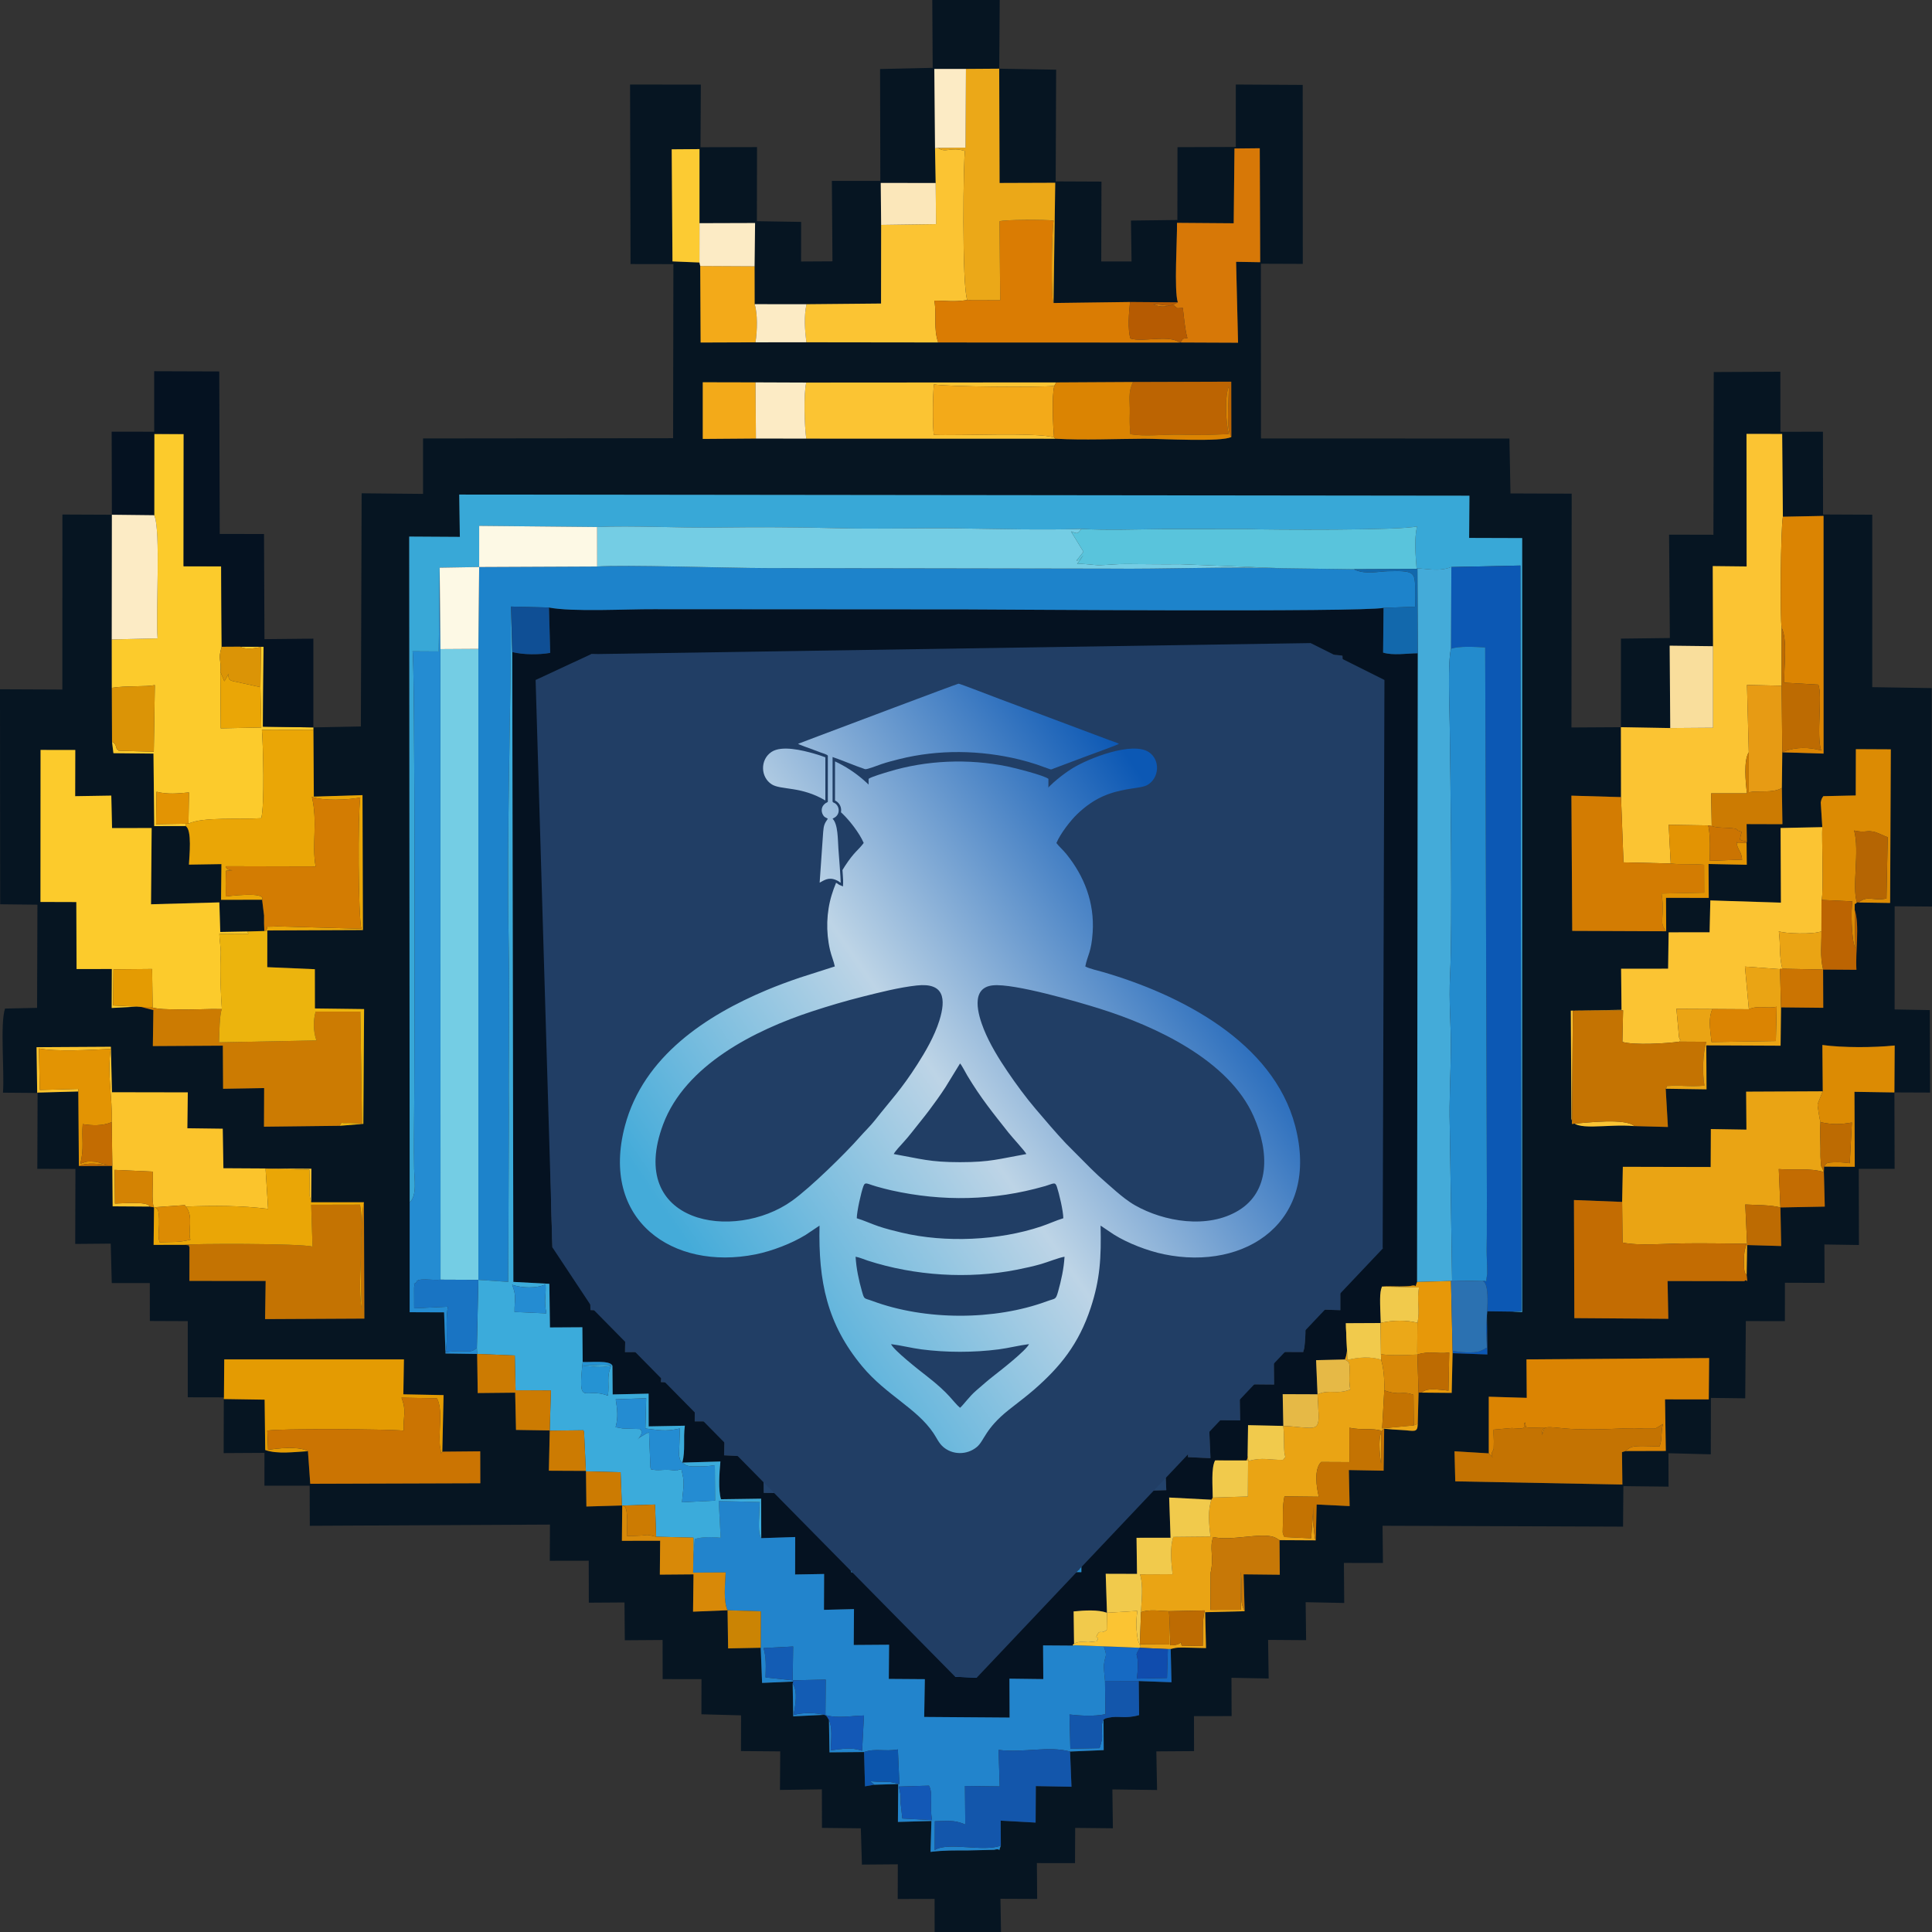 <?xml version="1.0" encoding="UTF-8"?>
<!DOCTYPE svg PUBLIC "-//W3C//DTD SVG 1.1//EN" "http://www.w3.org/Graphics/SVG/1.1/DTD/svg11.dtd">
<!-- Creator: CorelDRAW -->
<svg xmlns="http://www.w3.org/2000/svg" xml:space="preserve" width="1.833in" height="1.833in" version="1.1" style="shape-rendering:geometricPrecision; text-rendering:geometricPrecision; image-rendering:optimizeQuality; fill-rule:evenodd; clip-rule:evenodd"
viewBox="0 0 1833.33 1833.33"
 xmlns:xlink="http://www.w3.org/1999/xlink"
 xmlns:xodm="http://www.corel.com/coreldraw/odm/2003">
 <rect x="0" y="0" width="1833.33" height="1833.33" fill="#333333" stroke="none"/>
 <defs>
  <style type="text/css">
   <![CDATA[
    .fil1 {fill:#051221}
    .fil0 {fill:#061522}
    .fil73 {fill:#0B4AA8}
    .fil75 {fill:#0C55AC}
    .fil6 {fill:#0C58B4}
    .fil66 {fill:#0F4F95}
    .fil78 {fill:#104CAD}
    .fil65 {fill:#1268AC}
    .fil38 {fill:#1356AB}
    .fil33 {fill:#1358B6}
    .fil29 {fill:#135CB4}
    .fil68 {fill:#1364BA}
    .fil67 {fill:#1568B9}
    .fil51 {fill:#166AC3}
    .fil36 {fill:#1974C3}
    .fil70 {fill:#1B7DCA}
    .fil3 {fill:#1D83CB}
    .fil2 {fill:#213E65}
    .fil79 {fill:#213E65}
    .fil5 {fill:#2284CC}
    .fil76 {fill:#23436C}
    .fil11 {fill:#238BCD}
    .fil17 {fill:#248CD2}
    .fil69 {fill:#2492CD}
    .fil13 {fill:#2593D3}
    .fil59 {fill:#2B71B1}
    .fil14 {fill:#2B94D3}
    .fil26 {fill:#2C9BD4}
    .fil35 {fill:#33A3D4}
    .fil15 {fill:#33A4DA}
    .fil4 {fill:#38A8D7}
    .fil12 {fill:#3BABDB}
    .fil10 {fill:#44ABD9}
    .fil53 {fill:#47B6DB}
    .fil44 {fill:#47B8E3}
    .fil55 {fill:#53BDE1}
    .fil20 {fill:#59C4DC}
    .fil61 {fill:#59C6E4}
    .fil48 {fill:#67CAE3}
    .fil60 {fill:#6BD3E5}
    .fil9 {fill:#74CDE4}
    .fil39 {fill:#77D6E6}
    .fil63 {fill:#B56503}
    .fil64 {fill:#B65B02}
    .fil42 {fill:#BC6402}
    .fil58 {fill:#BD6B02}
    .fil24 {fill:#C36C02}
    .fil23 {fill:#C47302}
    .fil47 {fill:#C77807}
    .fil31 {fill:#CB7402}
    .fil72 {fill:#CB8404}
    .fil18 {fill:#CC7B02}
    .fil28 {fill:#D37C02}
    .fil71 {fill:#D48303}
    .fil32 {fill:#D77807}
    .fil54 {fill:#D88908}
    .fil22 {fill:#DA7C03}
    .fil19 {fill:#DB8402}
    .fil56 {fill:#DB9406}
    .fil37 {fill:#DC8B03}
    .fil46 {fill:#E39403}
    .fil25 {fill:#E49B02}
    .fil74 {fill:#E6B946}
    .fil57 {fill:#E79809}
    .fil49 {fill:#E79B14}
    .fil16 {fill:#EAA414}
    .fil27 {fill:#EAA606}
    .fil30 {fill:#EBA818}
    .fil34 {fill:#ECB40D}
    .fil45 {fill:#F1CA4C}
    .fil40 {fill:#F3AA19}
    .fil50 {fill:#F9DE9C}
    .fil21 {fill:#FBC42C}
    .fil7 {fill:#FBC433}
    .fil62 {fill:#FBE7BA}
    .fil8 {fill:#FCCB2C}
    .fil52 {fill:#FCCB33}
    .fil41 {fill:#FCEBC5}
    .fil77 {fill:#FDF6DB}
    .fil43 {fill:#FDF9E5}
    .fil80 {fill:url(#id0)}
    .fil82 {fill:url(#id1)}
    .fil81 {fill:url(#id2)}
   ]]>
  </style>
  <linearGradient id="id0" gradientUnits="userSpaceOnUse" x1="588.89" y1="1090.41" x2="1088.87" y2="744.8">
   <stop offset="0" style="stop-opacity:1; stop-color:#44ABD9"/>
   <stop offset="0.471" style="stop-opacity:1; stop-color:#BDD4E6"/>
   <stop offset="1" style="stop-opacity:1; stop-color:#0C58B4"/>
  </linearGradient>
  <linearGradient id="id1" gradientUnits="userSpaceOnUse" xlink:href="#id0" x1="588.9" y1="1090.41" x2="1088.86" y2="744.79">
  </linearGradient>
  <linearGradient id="id2" gradientUnits="userSpaceOnUse" xlink:href="#id0" x1="588.89" y1="1090.42" x2="1088.87" y2="744.8">
  </linearGradient>
 </defs>
 <g id="Layer_x0020_1">
  <g id="_1626727228336">
   <g>
    <path class="fil0" d="M1542.69 1376.94l-3.55 1.02 0.37 30.76 -158.57 -3.02 -0.73 -28.53 32.52 1.97 -0.01 -53.75 36.04 1.07 -0.26 -36.5 173.34 -1.25 -0.36 39.22 -41.52 -0.05 0.77 48.94 -38.04 0.11zm-1153.93 -236.1l-0.44 -631.65 48.05 0.29 -0.6 -40.16 958.62 1.09 -0.29 40.06 50.35 0.16 -0.02 734.46 -9.53 -0.48 -23.96 -0.31 0.42 40.98 -32.95 -1.2 -0.84 37.64 -28.75 -0.25 -2.71 0 -0.77 29.78c-0.15,8.93 -3.58,6.37 -15.12,5.8 -5.75,-0.29 -12.01,-0.7 -16.73,-1.25l-0.54 39.78 -32.98 -0.6 0.72 34.19 -31.29 -1.5 -0.81 34.06 -34.42 -0.19 0.26 32.76 -34.35 -0.37 1.01 35.02 -37.45 0.95 0.8 34.03c-5.92,-0.17 -12.2,-0.35 -18.47,-0.44 -2.42,-0.03 -5.95,-0.16 -8.28,0.04 -0.68,0.06 -1.24,0.12 -1.87,0.2l-3.35 0.69c-0.37,0.07 -1.07,0.23 -1.57,0.43l0.75 31.5 -31.05 -1.15 0.35 32.31c-13.17,3.82 -19.83,0.41 -28.85,2.46 -4.45,1.01 -2.77,0.5 -4.92,1.92l0.14 28.86 -31.9 1.34 1.35 33.43 -33.84 -0.63 -0.2 34.63 -33.14 -1.83 0.15 23.67c-3.44,8.41 1.77,1.76 -6.42,4l-25.43 0.6c-12.14,0 -22.58,-0.19 -34.87,1.37l0.84 -29.31 -31.8 0.87 0.28 -35.96 -22.71 0.67 -8.8 1.52 -0.9 -32.56 -32.79 0.3 -0.51 -30.63c-1.91,-2.98 -1.19,-3.1 -4.02,-4.97l-29.89 1.44 -0.52 -31.15 0.54 -1.84 -29.56 1.28 -1.3 -33.36 -30.94 0.62 -0.53 -36.18 -32.76 1.32 0.44 -35.4 -31.96 0.26 0.3 -32.16 -36.29 0.07 0.3 -33.56 -33.98 0.98 -0.39 -33.33 -0.14 -0.48 -35.09 -0.16 0.85 -38.21 -32.03 -0.5 -0.78 -35.35 -35.54 0.36 -0.54 -37.09 -30.04 -0.43 -1.34 -39.04 -32.66 -0.12 0.01 -104.37zm1342.17 -33.81l-0.2 5.18 0.85 32.77 -42.09 0.81 0.71 36.61 -32.28 -0.94 -0.47 28.42c1.33,10.93 0.5,2.57 -2.13,5.85l-72.91 -0.11 0.7 35.84 -89.15 -0.65 -0.38 -112.06 45.71 1.79 0.67 -33.31 83.35 0.19 0.17 -36.01 33.76 0.55 -0.28 -36.04 72.72 -0.34 -0.37 -43.93c19.59,2.68 48.82,2.51 68.6,0.48l-0.26 44.53 -37.91 -0.59 0.3 71.16 -29.11 -0.19zm32.78 -250.65l-1.6 -0.19c-2.85,4.26 -1.93,-2.87 -2.14,7.13 4.88,15.22 0.52,39.05 1.65,56.94l-31.64 -0.25 0.15 36.33 -40.06 -0.42 -0.44 36.38 -70.48 -0.33 0.21 41.73 -38.72 -0.58 2.09 36.3 -31.85 -0.85c-26.05,-2.41 -57.86,5.69 -59.7,-6.96l-0.56 -102.59 48.09 -0.77 -0.39 -39.02 44.6 -0.02 0.5 -34.5 38.86 -0.05 0.72 -30.24 66.97 2.11 -0.31 -70.83 39.59 -0.82 -1.49 -23.43c0.68,-3.71 1.32,-4.24 2.47,-5.96l30.75 -0.67 0.12 -43.93 33.15 0.16 -0.66 145.77 -29.88 -0.46zm-72.85 -108.67l0.53 34.39 -34 -0.11 0.26 16.7 -0.28 0.94 0.2 20.96 -36.3 -0.73 0.21 32.18 -40.57 -0.07 0.19 31.72 -89.17 -0.37 -0.78 -128.3 47.07 1.36 -0.11 -66.35 46.83 0.83 -0.55 -78.16 41.15 0.49 -0.28 -76.01 32.14 0.35 -0.11 -125.81 33.85 0.06 0.67 78.55 38.57 -0.76 0.03 225.54 -38.96 -1.22 -0.2 -0.33 -0.41 34.14zm-973.93 -384.85l48.12 0.19 237.22 -0.16 72.88 -0.41 93.21 -0.29 0.1 52.39c-8.61,5.1 -66.87,1.68 -82.68,1.74 -27.23,0.11 -57.12,1.5 -84.09,-0.01l-236.63 -0.11 -47.76 -0.07 -50.43 0.38 -0.01 -53.76 50.05 0.11zm-53.17 -151.07l52.76 -0.16 -0.5 41.06 0.07 35.95 49.22 0.05 70.74 -0.66 0.1 -74.64 -0.39 -39.8 52.14 0.06 -0.62 -32.95 -0.67 -75.29 30.02 -0.01 31.55 -0.22 0.35 108.46 52.81 -0.19 -1.62 114.08 72.61 -0.96 45.31 0.34c-3.69,-11.61 -0.5,-59.66 -0.75,-75.42l53.79 0.4 0.74 -70.96 23.99 -0.24 0.39 108.13 -22.85 -0.38 1.86 76.78 -55.02 -0.23 -0.02 0.08 -229.51 -0.09 -125.08 -0.15 -48.28 0.03 -52.07 0.19 -0.37 -72.61 -0.75 -3.33 -25.59 -1.06 -0.74 -106.35 26.35 -0.2 0 70.3zm-366.38 478.45l0.02 2.27 0.41 63.43 46.18 -1.42 0.4 128.01 -92.09 0.4 1.39 -0.02 -0.06 34.83 45.16 1.94 0.06 37.24 46.67 0.6 -0.72 108.92 -22.5 1.86 -71.8 0.83 0.16 -36.63 -38.96 0.65 -0.24 -40.91 -66.42 0.39 0.51 -34.17 -13.13 -3.35 -26.44 1.38 0.15 -36.98 -33.49 0.04 -0.22 -63.57 -34.02 -0.1 0.09 -144.24 32.93 0.05 -0.1 43.83 34.28 -0.54 0.72 30.81 37.58 -0.04 -0.61 72.35 64.85 -1.79 0.86 28.06 25.59 -0.48 16.23 -0.46c-0.32,-5.27 -0.27,-9.47 -0.25,-14.7l-1.84 -14.95 -38.96 0.06 0.35 -33.87 -30.84 0.48c0.35,-7.8 3.16,-33.01 -3.15,-36.61l-29.78 0.07 -0.71 -68.82 -38.01 -0.39 -1.32 -10.69 -0.21 -51.31 -0.06 -45.91 0.13 -118.34 -46.94 -0.2 -0.06 166.08 -59.17 -0.26 0.18 204.02 35.35 0.39 -0.34 97.91 -30.41 0.67c-4.84,14.7 -0.4,60.12 -1.96,79.81l32.5 0.26 -0.6 -43.41 70.51 -0.41 1.06 43.16 71.95 0.13 -0.43 34.03 33.58 0.44 0.64 37.5 83.48 0.48 -0.19 31.81 50.06 -0.03 0.39 110.4 -94.19 0.48 0.54 -36.18 -72.36 -0.07 0.09 -32.13c-2.45,-2.28 3.85,-0.96 -4.69,-2.12l-29.37 0.07 0.42 -36.2 -0.19 0.56 -4.16 -0.71 -34.92 -0.23 -0.31 -38.37 -31.74 0.17 -0.56 -70.78 -38.65 1.04 -0.26 72.37 36.17 0.09 -0.21 71.17 33.7 -0.29 0.98 37.41 36.09 -0.01 0.05 36.01 35.99 0.15 0 72.26 34.36 0.07 0.29 -36.09 170.5 0 -0.56 33.17 38.17 0.74 -1.2 53.71 35.96 -0.33 0.08 30.29 -161.36 0.5 -2.2 -30.94c-12.53,0.68 -28.98,3.01 -40.53,-1.13l-0.56 -47.76 -38.78 -0.61 -0.12 51.35 38.71 -0.23 -0.02 31.16 42.93 -0.04 0.12 38.09 227.89 -1.15 -0.15 34.34 36.95 -0.06 0.08 39.83 33.85 -0.22 0.31 35.87 35.85 -0.25 0.06 37.11 36.84 0.04 -0.06 33.34 37.62 1.02 -0.09 33.88 37.26 0.31 -0.26 36.59 39.78 -0.56 0.09 36.56 36.87 0.41 1.04 34.43 34.05 -0.27 -0.09 32.89 34.99 -0.08 0.03 33.32 63.05 0.75 -0.59 -34.18 34.85 0.15 -0.27 -34.01 36.18 0.01 0.16 -33.4 35.78 0.36 -0.48 -36.87 42.41 0.55 -0.7 -36.66 35.79 -0.25 -0.08 -33.18 35.72 -0.05 -0.14 -36.35 35.31 0.69 -0.56 -36.64 36.09 0.25 -0.44 -36.03 36.59 0.73 -0.29 -37.99 37.05 0.03 -0.37 -35.3 228.21 0.83 0.31 -38.43 42.85 0.48 -0.07 -31.71 40.17 1.04 0.1 -53.53 32.58 0.39 0.57 -73.29 37.07 0.04 0.02 -36.41 37.62 0.13 -0.15 -36.46 32.77 0.49 -0.17 -72.26 34.02 0.01 -0.19 -72.52 33.85 0.14 -0.28 -78.27 -33.37 -0.61 0.02 -97.91 35.45 0.26 -0.28 -207.29 -56.41 -0.89 -0.01 -163.66 -46.68 -0.21 -0.13 -78.52 -40.32 0.07 -0.08 -57.02 -63.21 0.31 -0.31 154.41 -42.07 -0.1 0.74 98.1 -46.41 0.55 -0.03 84.05 -46.94 0.28 0.22 -221.87 -58.09 -0.22 -0.99 -52.09 -235.76 -0.07 -0.09 -165.82 39.77 0.15 -0.09 -169.83 -63.49 -0.37 0.03 59.26 -55.35 0.19 -0.11 69.09 -44.05 0.54 0.56 38.83 -28.76 0 0.22 -75.8 -43.44 -0.19 0.43 -106.01 -54 -0.93 0.48 -67.83 -64.04 -0.01 0.41 67.02 -49.94 1.14 0.26 106.13 -45.99 0.02 0.56 76.32 -29.77 0.17 0.05 -37.59 -41.99 -0.67 0.13 -70.3 -53.65 0.13 0.33 -59.43 -67.17 -0.07 0.46 170.35 40.67 0.08 -0.28 165.17 -237.28 0.24 -0 52.61 -58.28 -0.57 -0.73 221.26 -45.04 0.9z"/>
    <path class="fil1" d="M808.35 1451.12l-0.68 -29.76c0.65,-0.21 1.44,-0.35 2,-0.44l21.1 -1.54c7.37,-0.29 14.5,-0.44 21.84,-1.02l-0.99 32.91 128.01 -0.78c0.72,-2.83 0.37,0.59 1.17,-6.04l-0.6 -26.41 46.31 0.55 -0.37 73.28 -40.31 -0.55 0.2 35.17 -35.86 0.48 -0.17 36 -23.64 0.05 0.6 28.89 -20.55 -0.76 0.68 -27.05c-9.18,0.48 -23.2,2.3 -25.49,-2.5l-0.33 -33.87 -36.04 0.11 -0.01 -36.11 -37.54 0.18 0.67 -40.8zm-83.99 -62.94l34.59 0.49 -1.02 28.29 -33.19 -0.31 -0.38 -28.47zm350.12 -2.77l31.04 1.28 1.2 27.39 -31.78 0.89 -0.46 -29.56zm-289.86 -66.35c-1.11,-8.49 -2.07,-22.27 1.14,-30.5l69.1 0.57 -0.93 0.45 0.07 -29.37 123.48 -1.72 0.15 30.52 70.11 0.08 -0.29 29.28 45.76 -2.1 0.32 35.44 -45.98 -0.51 0.46 31.88 -64.02 -0.79c-16.24,4.23 0.97,-7.67 -5.23,2.92l0.71 27.83 -91.3 1.05 -33.98 1.11 0.03 -31.33 -70.4 0.95 1.09 -33.74c-14.48,3.56 -31.57,0.94 -46.41,1.91l0.75 -35.33 45.37 1.39zm44.11 -230.72l-0.05 -33.4 -1.24 -32.54 34.02 0.88c1.87,10.48 2.2,22.42 -0.72,32.54l26.07 -0.14 84.77 0.31 -1.25 -33.84 33.63 -0.37 0.06 101.91 -30.93 0.17 0.29 34.44 -30.74 -0.51 0.87 32.48 -56.98 0.3 0.82 -32.31 -29.25 -0.19 0.64 -34.48 -31.07 0.3 1.06 -35.54zm233.7 -96.28l99.5 0.2 -0.48 29.91 34.87 -0.89 -0.54 67.94 -97.26 -1.24 0.13 -29.59 -33.38 -0.96 -1.41 -33.92 -30.55 1.81 0.11 -33.54 29 0.28zm163.01 -74.33c-4.66,4.49 -5.14,3.3 -14,3.47 -5.43,0.11 -11.02,-0.09 -16.08,-0.03l0.34 34.52 -23.91 0.17 -6.55 -0.13c-30.33,-4.07 -70.6,0.85 -102.81,0.2l-1.26 -0.41 -26.29 0.27 -0.92 -72.22 31.7 0.56 -1.14 -32.63 48.35 -0.79 -0.5 -31.07 30.44 0.39 0.13 -32.18 114.91 -0.57 0.14 97.28 -31.9 -1.08 -0.67 34.26zm-533.88 -97.56l30.49 -0.27 -0.06 32.24 8.91 -0.28 17.02 -0.09 17.06 -0.18 0.8 32.46 33.54 0.04 -0.16 33.61 0 37.96 -34.51 0.18 -127.58 -1.53 0.4 -34.32 -28.32 0.61 -0.99 -38.57 -31.89 1.03 -0.4 -95.33 114.89 -0.22 0.79 32.66zm166.93 -36.9l-0 -29.09 28.02 -0.1 60.63 -0.3 27.21 0.35 0.84 30.94 26.69 1.04 0.09 65.65 -31.68 0.5 0.29 2.02 0.16 31.16 32.49 -1.5 -0.44 32.61 1.16 73.33 -36.27 0.28 1.06 32.12 -82.71 0.07 -24.56 0.93 -1.45 -32.98 -31.47 -0.32 0.28 -103.72 33.94 -0.8 0.02 -2.34 -0.83 -31.21 -31.03 0.07 -0.47 -67.02 23.31 -0.13c4.57,-0.79 2.2,-0.12 4.74,-1.56zm-0.01 -83.46l26.85 0.39 0.41 26.59 -26.02 -1.23 -1.24 -25.75zm-58.99 -40.76l56.66 -0.02 0.59 41.14 -56.07 0.77 -1.18 -41.89zm-77.44 160.85l0.95 -37.72c-12.71,0.06 -20.53,-1.04 -33.12,1.9l1.12 -34.12 -114.82 -0.11 -0.67 35.3 -26.89 -1.81 0.46 99.15c8.57,0.47 18.84,-1.1 25.69,1.63 2.68,7.26 2.27,31.09 0.28,39.46l30.54 0.38 1.75 32.31 30.57 -0.27 0.09 65.46 38.86 -0.88 0.02 -28.75 75.48 -0.22 18.88 0.26 28.18 -0.39 -1.15 33.4 -30.56 -0.17 -0.29 35.88 -32.25 -0.25 0.86 28.65 -98.88 0.83 0.13 -61.63 0.59 -4.58 -32.35 -1.63c2.28,22.07 -0.58,54.26 2.11,72.71 9.28,0.2 20.52,-2.21 28.48,0.32l0.15 32.01 99.62 0.49 -0.19 -33.8c10.75,1.47 21.75,3.58 32.6,1.07l0.27 -28.83 29.67 0.52 0.23 60.86 27.77 -3.02 -2.68 34.87 33.97 -0.25c-0.2,11.54 -0.44,27.36 0.87,36.61 12.33,0.79 18.28,0.72 29.67,-1.56 -1.27,10.64 0.94,23.99 -2.69,33.63l-33.62 -0.85 0.59 28.58 -70.66 -2.52 1.69 30.93 -74.26 0.96 0.55 97.41 -22.6 -1.15 0.77 -32.21 -28.63 0.01 0.18 -35.74 -32.35 -1.56c1.07,-10.11 2.7,-20.42 -0.02,-28.61l-33.96 0.24 0.64 -38.92 -33.43 -1.01 -1.51 -59.15 -34.56 -0.34c-3.36,-91.91 -1.18,-173.81 -2.67,-263.87 -1.02,-62.46 2.72,-224.75 -1.05,-269.22l39.22 0.73 1.24 -30.6c57.81,3.97 117.49,-1.32 174.16,-0.41 60.17,0.96 120.59,0.37 180.67,1.69 49.15,1.08 342.01,-4.15 358.1,0.28l1.04 30.87 36.16 -1.07 -0.18 465.35c0.4,20.89 -1.5,47.28 1.16,67.4l-40.24 0.6 0.05 57.82 -34.69 -1.05c2.92,15.29 1.09,33.15 0.52,36.64 -0.09,0.56 -0.41,2.26 -0.49,1.97 -0.07,-0.28 -0.3,1.33 -0.54,2.16l-27.97 -0.03 0.33 30.89 -32.82 -0.27 0.58 34.3 -29.73 -0.28 1.59 36.14 -21.39 -1 -0.36 -99.44 -79.9 1.48 -0.47 -27.59c-8.78,-2.64 -57.76,-2.5 -67.8,-1.1l-0.65 -28.61c-10.98,0.24 -24.13,1.56 -34.26,-2.05l-0.33 -30.42 33.64 1.45 -0.46 -33.87 29.54 -0.02 -1.02 -37.09 30.31 0.93c-4.17,-16.22 -0.78,-49.2 -2.81,-67.99l31.07 3.83 -0.28 33.39 34.7 -1.12 0.29 30.63c11.57,2.98 85.95,2.52 98.33,0.19l0.53 -31.44c8.95,-2.5 20.05,-2.37 30.26,-1.04l-0.81 -71 -29.47 -1.45 1.09 -63.36 28.43 -0.88 -0.02 -32.35 31.65 2.06 -0.29 -40.03c10.44,-3.26 17.67,-1.07 27.59,-2.15l1.42 -98.57 -32.15 0.78 1.92 -36.26 -113.39 -1.36 0.46 35.04 -31.93 0.69 0.13 34.57 -47.25 0.15 -0.47 32.72c-10.07,-0.96 -20.76,-1.57 -30.73,0.83l-0.56 -66.73 -28.27 -0.61c0.31,-18.03 1.93,-34.02 -0.84,-51.96l30.92 1.22 -0.78 -28.79 29.85 1.59 0.05 -48.08 -29.48 -0.35 -0.63 1.96 -1.41 39.78 -57.11 -0.96 -0.93 0.13 -0 27.01 -30.02 0.57 0.11 -24.39 -60.3 -2.01 -0.22 -40.23 -26.01 -0.17c0.07,-4.97 0.14,-9.88 -0.13,-14.8l-1.32 -10.01c-0.06,-1 -0.25,-1.26 -0.44,-2.09l-55.81 1.64 0.58 24.93 -33.15 -1.66 0.22 47.52 31.1 0.38 -0.22 27.92 29.59 -0.73 0.03 51.3 -32.39 -0.48c4.92,16.61 -0.8,48.14 2.65,68.41l-30.99 -0.94 0.57 -34.07 -46.43 2.33zm-235.97 -201.14l1.05 597.65 34.15 1.83 0.58 41.4 30.75 -0.18 0.31 32.98c6.5,0.48 26.26,-1.98 28.21,3.54l0.24 27.24 34.11 -0.76 0.05 31.06 34.33 -0.63c-1.7,12.48 0.65,23.32 -2.35,35l36.09 -1.05c-0.98,10.67 -2.15,27.17 0.56,35.83l38.09 -0.54 0.13 37.48 32.22 -1.06 -0.09 35.54 27.52 -0.48 -0.15 34.03 28.49 -0.71 -0.24 34.05 33.55 -0.24 -0.26 32.44 34.19 0.24 -0.61 35.85 81.06 0.59 -0.17 -36.91 32.13 0.4 -0.2 -31.97 29.43 0.2 -0.43 -32.44c10.46,-1.05 23.12,-1.81 31.63,1.26l-1.2 -36.98 29.71 0.09 -0.46 -34.25 32.29 -0.05 -1.33 -38.16 40.16 2.07 1.22 -1.98c-0.03,-10.19 -1.67,-27.98 2.21,-35.27 5.55,0.41 12.51,0.91 18.04,0.83 8.75,-0.13 13.05,1.76 12.82,-5.38l0.44 -28.94 33.46 0.73 -0.59 -30.14 33.06 0.12 -1.37 -32.39 27.35 -0.65c3.8,-8.49 2.07,-24.51 0.83,-34.42l33.18 -0.16c-0.7,-19.69 -1.37,-28.81 1.17,-34.6 4.61,-0.44 11.26,-0.19 16.65,-0.14 1.5,0.02 9.4,-0.18 10.47,-0.46 7.93,-2.1 3.04,4.3 6.19,-3.8l0.69 -596.58c-10.77,0.14 -23.21,2.29 -32.93,-0.61l0.44 -42.48c-21.43,4.22 -366.39,1.52 -397.12,1.45l-295.39 -0.18c-25.8,-0.16 -76.85,2.77 -99.48,-1.59l1.18 43.06c-10.9,1.84 -25.34,1.83 -36.02,-0.79z"/>
    <path class="fil2" d="M1034.69 658.59l-58.93 1.96 0.4 -25.24 58.21 -1.9 0.32 25.17zm-396.82 365.03c7.3,-0.72 13.49,-0.94 20.83,-0.93 2.39,0 8.61,0.2 10.61,0.02 8.46,-0.72 3.58,1.15 7.56,-2.13l-38.86 0.88 -0.09 -65.46 -30.57 0.27 -1.75 -32.31 -30.54 -0.38c2,-8.37 2.4,-32.2 -0.28,-39.46 -6.85,-2.72 -17.12,-1.15 -25.69,-1.63l-0.46 -99.15 26.89 1.81 0.67 -35.3 114.82 0.11 -1.12 34.12c12.59,-2.94 20.41,-1.84 33.12,-1.9l-0.95 37.72 46.43 -2.33 -0.57 34.07 30.99 0.94c-3.44,-20.27 2.27,-51.8 -2.65,-68.41l32.39 0.48 -0.03 -51.3 -29.59 0.73 0.22 -27.92 -31.1 -0.38 -0.22 -47.52 33.15 1.66 -0.58 -24.93 55.81 -1.64c0.19,0.83 0.38,1.09 0.44,2.09l1.32 10.01c0.27,4.92 0.2,9.83 0.13,14.8l26.01 0.17 0.22 40.23 60.3 2.01 0.34 -3.63 -0.35 -40.06 30.09 -0.54 -0.18 41.05 0.93 -0.13 -0.26 -39.78 58.77 0.96 0.63 -1.96 29.48 0.35 -0.05 48.08 -29.85 -1.59 0.78 28.79 -30.92 -1.22c2.76,17.95 1.15,33.94 0.84,51.96l28.27 0.61 0.56 66.73c9.97,-2.4 20.65,-1.79 30.73,-0.83l0.47 -32.72 47.25 -0.15 -0.13 -34.57 31.93 -0.69 -0.46 -35.04 113.39 1.36 -1.92 36.26 32.15 -0.78 -1.42 98.57c-9.93,1.09 -17.15,-1.11 -27.59,2.15l0.29 40.03 -31.65 -2.06 0.02 32.35 -28.43 0.88 -1.09 63.36 29.47 1.45 0.81 71c-10.21,-1.32 -21.31,-1.45 -30.26,1.04l-0.53 31.44c-12.38,2.34 -86.76,2.8 -98.33,-0.19l-0.29 -30.63 -34.7 1.12 0.28 -33.39 -31.07 -3.83c2.03,18.78 -1.37,51.76 2.81,67.99l-30.31 -0.93 1.02 37.09 -29.54 0.02 0.46 33.87 -33.64 -1.45 0.33 30.42c10.13,3.61 23.29,2.29 34.26,2.05l0.65 28.61c10.04,-1.41 59.02,-1.54 67.8,1.1l0.47 27.59 79.9 -1.48 0.36 99.44 21.39 1 -1.59 -36.14 29.73 0.28 -0.58 -34.3 32.82 0.27 -0.33 -30.89 27.97 0.03c0.24,-0.83 0.46,-2.44 0.54,-2.16 0.07,0.28 0.39,-1.42 0.49,-1.97 0.57,-3.49 2.4,-21.35 -0.52,-36.64l34.69 1.05 -0.05 -57.82 40.24 -0.6c-2.65,-20.13 -0.76,-46.51 -1.16,-67.4l0.18 -465.35 -36.16 1.07 -1.04 -30.87c-16.09,-4.44 -308.95,0.8 -358.1,-0.28 -60.08,-1.33 -120.5,-0.73 -180.67,-1.69 -56.67,-0.91 -116.34,4.38 -174.16,0.41l-1.24 30.6 -39.22 -0.73c3.77,44.46 0.02,206.75 1.05,269.22 1.48,90.06 -0.7,171.95 2.67,263.87l34.56 0.34 1.51 59.15 33.43 1.01 -0.64 38.92 33.96 -0.24c2.71,8.19 1.09,18.5 0.02,28.61l32.35 1.56 -0.18 35.74 28.63 -0.01 -0.77 32.21 22.6 1.15 -0.55 -97.41 74.26 -0.96 -1.69 -30.93 70.66 2.52 -0.59 -28.58 33.62 0.85c3.62,-9.65 1.41,-22.99 2.69,-33.63 -11.39,2.28 -17.33,2.35 -29.67,1.56 -1.31,-9.26 -1.07,-25.08 -0.87,-36.61l-33.97 0.25 2.68 -34.87 -27.77 3.02 -0.23 -60.86 -29.67 -0.52 -0.27 28.83c-10.85,2.51 -21.85,0.4 -32.6,-1.07l0.19 33.8 -99.62 -0.49 -0.15 -32.01c-7.96,-2.53 -19.2,-0.11 -28.48,-0.32 -2.69,-18.44 0.17,-50.64 -2.11,-72.71l32.35 1.63z"/>
    <path class="fil3" d="M453.93 615.73l-0 598.74 28.33 1.93 0.63 -161.96c-0.45,-51.63 0.86,-104.72 -0.16,-157.98 -2.07,-107.82 2.09,-215.95 2.19,-320.88l35.98 0.91c22.63,4.35 73.68,1.43 99.48,1.59l295.39 0.18c30.73,0.07 375.69,2.78 397.12,-1.45l29.99 -1.07c-0.81,-32.6 5.06,-34.51 -26.07,-33.72 -8.45,0.21 -21.79,3.47 -32.16,-1.86l-67.12 -0.88c-54.37,-1.77 -110.91,0.94 -165.75,0.34l-325.14 -0.53c-35.82,-0.04 -135.58,-3.37 -159.97,-1.49l-111.98 0.49 -0.76 77.66z"/>
    <path class="fil4" d="M388.76 1140.83c7.24,-6.06 4.33,-22.86 4.22,-31.87 -0.12,-10.76 -0.22,-21.13 -0.11,-31.88 0.74,-69.24 1.02,-453.07 -1.4,-459.04l24.89 0.14 0.84 -79.51 37.48 -0.61 0.02 -39.07 111.9 1.1c33.14,-1.5 76.65,0.98 113.28,0.51 37.35,-0.49 77.36,-0.36 114.76,0.64 37,0.99 76.93,-0.33 114.76,0.18 38.52,0.52 79.1,1.67 116.87,0.5 24.13,1.37 51.54,0.39 76.52,0.14l80.75 -0.01c22.05,0.76 147.11,1.37 161.05,-2.55 -2.76,14.06 -1.31,25.93 -0.36,39.92 8.98,-0.13 20.87,3.46 33.03,-1.37l65.49 -1.41 0.96 707.52 -8.81 0.43 9.53 0.48 0.02 -734.46 -50.35 -0.16 0.29 -40.06 -958.62 -1.09 0.6 40.16 -48.05 -0.29 0.44 631.65z"/>
    <path class="fil5" d="M852.89 1695.33l28.61 -0.87c4.13,6.98 0.35,18.87 2.96,32.71l-28.19 -1.55 -1.64 -14.58c0.17,-6.37 0.12,-8.17 -1.74,-15.71zm-100.69 -100.8l-25.77 -2.76c0.26,-9.24 0.87,-19.13 -1.9,-27.87l28.11 -1.49 -0.44 32.13zm-94.3 -115.79l-0.21 13.57 30.89 -0.16c-0.51,11.19 -2.32,27.08 1.81,35.88l31.59 1.01 -0.11 34.55 1.3 33.36 29.56 -1.28 -0.54 -1.14 31.35 -0.73 -0.26 33.69c-10.19,-2.32 -19.63,-2.73 -30.28,-0.1 3.47,-16.59 2.5,-25.24 -0.81,-29.87l0.52 31.15 29.89 -1.44c11.28,3.73 25.26,0.93 37.25,0.67l-1.78 33.47c-10.98,-3.59 -17.76,-1.82 -29.79,-0.43 0.48,-10.98 1.62,-21.93 -1.66,-28.73l0.51 30.63 32.79 -0.3c11.12,-3.8 19.42,-0.17 32.1,-2.47l1.45 32.92c-7.46,-2.06 -9.26,-2.3 -16.94,-2.2 -11.63,0.14 -12.54,-2.3 -6.91,2.79l22.71 -0.67 -0.28 35.96 31.8 -0.87 -0.84 29.31c12.29,-1.57 22.73,-1.37 34.87,-1.37l25.43 -0.6c8.19,-2.24 2.98,4.41 6.42,-4 -16.28,6.38 -50.19,-3.81 -62.78,4.24l0.15 -27.35c12.51,-0.25 18.33,-1.41 28.9,3.09l-0.32 -36.57 32.97 0.42 -1.07 -34.63c24.11,2.93 47.04,-4.02 67.84,1.53l31.9 -1.34 -0.14 -28.86c-3.17,5.28 -0.75,12.57 -1.54,19.02l-1.56 6.04c-0.17,0.56 -0.43,1.33 -0.78,1.94l-27.62 0.54 -0.8 -32.46c10.52,1.12 22.81,1.98 34.07,-0.3l-0.37 -31.58c-0.56,-6.02 -1.33,-12.84 -1.03,-15.37 1.18,-9.94 3.59,-6.94 0,-16.99l13.96 0.06 -43.71 -1.66 1.44 0.46 -29.43 -0.2 0.2 31.97 -32.13 -0.4 0.17 36.91 -81.06 -0.59 0.61 -35.85 -34.19 -0.24 0.26 -32.44 -33.55 0.24 0.24 -34.05 -28.49 0.71 0.15 -34.03 -27.52 0.48 0.09 -35.54 -32.22 1.06c-3.37,-5.69 -2.2,-14.07 -1.41,-34.29l-38.94 -0.99 1.83 34.91c-9.82,-1.05 -18.15,-0.77 -24.59,1.22l-1.36 18.28z"/>
    <path class="fil6" d="M1377.26 538.06l-0.36 77.54c7.94,-2.65 22.19,-1.82 32.44,-1.23l1.63 528.59c-0.19,12.83 0.09,25.54 -0.2,38.25 -0.16,6.83 0.08,12.47 0.37,19.27 0,0.04 0.15,8.31 0.11,8.54 -2.25,11.63 1.65,5.07 -4.59,6.64 8.44,1.09 3.42,39.19 3.52,45.79 0.01,0.63 0.72,12.45 0.76,17.52 -0.59,0.39 -1.52,0.16 -1.86,1.02l-4.94 2.25c-6.36,1.92 -18.54,1.15 -25.71,-0.51l0 2.35 32.95 1.2 -0.42 -40.98 23.96 0.31 8.81 -0.43 -0.96 -707.52 -65.49 1.41z"/>
    <path class="fil7" d="M1625.55 613.2l-0 77.37 -40.6 0.3 -46.83 -0.83 0.11 66.35 2.35 61.94 44.8 1.05 -1.92 -36.71 37.53 0.59 3.31 0.54 -0.57 -30.94 34.04 -0.01c-1.4,-10.65 -3.28,-31.5 1.71,-38.96l-1.71 -63.91 32.87 0.69 0.02 -55.08c-1.57,-7.69 -0.94,-94.35 1.17,-105.26l-0.67 -78.55 -33.85 -0.06 0.11 125.81 -32.14 -0.35 0.28 76.01z"/>
    <path class="fil8" d="M146.29 488.93c6.54,13.5 1.26,93.3 3.24,116.86l-43.49 1.02 0.06 45.91c13.04,-2.19 32.7,-0.8 40.83,-2.62l-0.99 63.25 -33.45 -0.95c-0.47,-0.37 -0.91,-2.01 -1.11,-1.61 -1.08,2.27 -0.32,-5.39 -5.07,-6.76l1.32 10.69 38.01 0.39 0.71 68.82 29.78 -0.07 0 -2.19 -28.04 0.44 0.42 -30.8c10.54,2.65 20.06,1.7 30.81,0.65l-0.48 29.59c14.2,-6.61 48.42,-3.64 69.04,-5.14 3.25,-11.25 1.91,-68.78 0.64,-83.8l48.87 -0.08 -0.02 -2.27 -47.87 -0.71 0.59 -75.82 -22.2 -0.06c6.3,3.13 12.95,1.5 19.72,0.32l-0.48 38.09 0.81 38.26 -38.48 0.8 -0.37 -53.69c1.19,-11.33 -2.56,-11.49 1.26,-23.68l-0.46 -76.35 -35.67 -0.11 0.11 -125.48 -27.99 -0.09 -0.07 77.21z"/>
    <path class="fil8" d="M107.65 919.83l36.69 -0.34 0.51 36.46 -37.57 -1.81 0.37 -34.3zm24.77 35.3c6.7,-1.19 11.92,1.3 18.29,2.07 4.85,0.59 13.83,0.56 19.16,0.7 13.59,0.37 27,-0.68 40.67,-0.38 -0.96,-13.41 -1.42,-26.07 -1.42,-39.89 0,-5.47 0.42,-10.1 0.37,-14.18 -0.08,-5.6 -1.19,-10.93 -1.36,-17.21l27.61 -0.19c0.59,2.28 0.21,-0.26 -1.14,-2.16l-25.59 0.48 -0.86 -28.06 -64.85 1.79 0.61 -72.35 -37.58 0.04 -0.72 -30.81 -34.28 0.54 0.1 -43.83 -32.93 -0.05 -0.09 144.24 34.02 0.1 0.22 63.57 33.49 -0.04 -0.15 36.98 26.44 -1.38z"/>
    <polygon class="fil9" points="417.93,615.95 418.04,1214.31 453.93,1214.47 453.93,615.73 "/>
    <path class="fil10" d="M1345.39 619.89l-0.69 596.58 32.2 -0.91 1.02 -0.46 -2.22 -147.45c-0.65,-22.89 0.87,-48.29 1.05,-71.26 0.21,-26.53 -2.08,-44.11 -0.69,-72.33 2.17,-44.08 0.35,-184.61 -0.38,-235.89 -0.28,-20.32 -1.97,-59.45 1.2,-72.59l0.36 -77.54c-12.16,4.83 -24.04,1.23 -33.03,1.37l0.81 0.45 0.36 80.02z"/>
    <path class="fil11" d="M1377.93 1215.11l28.72 0.55c6.24,-1.56 2.34,5 4.59,-6.64 0.04,-0.22 -0.1,-8.49 -0.11,-8.54 -0.3,-6.8 -0.53,-12.44 -0.37,-19.27 0.3,-12.71 0.01,-25.42 0.2,-38.25l-1.63 -528.59c-10.24,-0.59 -24.49,-1.42 -32.44,1.23 -3.17,13.14 -1.49,52.27 -1.2,72.59 0.73,51.28 2.56,191.8 0.38,235.89 -1.39,28.22 0.9,45.8 0.69,72.33 -0.18,22.96 -1.7,48.37 -1.05,71.26l2.22 147.45z"/>
    <polygon class="fil1" points="106.17,488.46 146.29,488.93 146.36,411.72 174.35,411.81 174.24,537.3 209.91,537.4 210.37,613.75 227.9,613.65 250.11,613.71 249.51,689.53 297.38,690.24 297.37,606.04 250.95,606.51 250.53,506.73 208.52,506.68 208.07,352.47 146.3,352.26 146.32,409.67 105.96,409.65 "/>
    <path class="fil12" d="M647.5 1387.87c4.35,3.94 7.39,3.71 15.37,3.67 4.99,-0.02 10.48,-0.26 15.47,-1.2l0.18 33.65 -31.33 1.54c0.51,-9.03 2.22,-15.06 1.07,-23.37l-1.66 -8.03c-8.63,1.63 2.16,1.77 -10.87,0.74 -7.18,-0.56 -11.09,1.02 -17.98,-0.57 -0.22,-0.53 -0.46,-1.91 -0.53,-1.64l-1.34 -33.44c-4.28,1.94 -0.67,-0.27 -5.65,2.89 -4.05,2.58 -2.2,0.93 -5.46,4.11 7.46,-7.49 2.41,-10.17 2.41,-10.18l-16.13 -0.51c-0.6,-0.09 -5.88,-1.03 -6.89,-1.21 2.65,-9.72 1.55,-17.05 0.11,-26.49l28.91 -1 -0.74 28.73c11.88,1.22 18.3,3.25 32.72,-0.04l-0.82 25.5c1.39,6.5 1.32,4.85 3.17,6.83zm-159.24 -142.9c-0.21,-11.43 2.17,-14.96 -2.3,-25.84 9.54,3.2 22.81,3.63 31.77,-0.35 0.62,11.9 -1.83,14.08 0.73,27.52l-30.21 -1.34zm-34.33 -30.51l-1.41 64.52 0.28 5.81 35.71 1.45 0.73 33.02 33.52 0.15 -1.1 38.17 31.95 -0.36c0.28,1.07 0.56,1.3 0.63,2.05l1.7 36.47 0.14 0.48 32.83 0.84 1.2 31.61 31.48 -0.97 1.05 30.53 35.34 0.91 -0.07 19.61 1.36 -18.28c6.44,-1.99 14.77,-2.27 24.59,-1.22l-1.83 -34.91 38.94 0.99c-0.8,20.22 -1.97,28.59 1.41,34.29l-0.13 -37.48 -38.09 0.54c-2.7,-8.66 -1.54,-25.17 -0.56,-35.83l-36.09 1.05c3,-11.68 0.65,-22.52 2.35,-35l-34.33 0.63 -0.05 -31.06 -34.11 0.76 -0.24 -27.24c-7.14,-1.8 -19.43,-0.17 -28.54,-0.05 11.84,0.74 15.13,2.23 27.42,0.21 -4.8,10.46 -1.47,16.26 -3.16,28.3 -22.01,-8.87 -28.77,12.52 -23.93,-31.99l-0.31 -32.98 -30.75 0.18 -0.58 -41.4 -34.15 -1.83 -1.05 -597.65 -1.14 -43.18c-0.1,104.93 -4.26,213.06 -2.19,320.88 1.02,53.26 -0.29,106.35 0.16,157.98l-0.63 161.96 -28.33 -1.93z"/>
    <path class="fil13" d="M853.92 1289.59l0.93 -0.45 0.01 31.85 -70.25 -1.93 0.28 32.03c20.71,-4.26 49.02,2.87 69.42,-2.06 -1.26,32.32 -4.84,36.82 10.45,36.24l-6.06 5.24 1.81 21.61c6.41,-0.17 24.48,-3.65 27.64,1.98l91.3 -1.05 -0.71 -27.83c-3.95,-2.28 -4.35,0.67 -1.79,-2.39 -0.06,3.66 0.76,10.59 0.76,11.17 0.09,5.76 -0.15,9.99 1.17,17.6l-58.87 -0.37 -0.06 -30.79 31.85 -0.41c-4.59,-12.01 -2.03,-16.82 -2.76,-30.39l32.54 0.39 -2.15 -32.26c10.64,1.95 59.44,3.21 68,0.59l0.29 -29.28 -70.11 -0.08c-4.96,-5.67 -2.54,-19.63 -1.13,-27.35l-59.83 0.42c-3.11,8.34 -2.49,19.13 0.63,26.98l-63.37 0.51z"/>
    <path class="fil14" d="M1142.81 820.01c-6.42,3.78 -19.53,2.22 -27.53,0.94l0.34 28.76 25.43 0.49c3.62,10.17 2.41,24.17 3.33,31.12 -10.26,-1.67 -24.4,-1.66 -34.97,0.25l3.57 -29.74c-13.75,5.48 -30.75,3.69 -45.23,1.66 0.64,22.87 -1.26,40.85 -0.86,63.36 -3.26,8.85 1.97,25.35 -4.48,39.06 32.21,0.65 72.48,-4.28 102.81,-0.2l-2.09 -32.94 30.37 -2.94 -1.26 33.98c-8.59,-0.64 -13.74,-0.77 -20.47,2.04l23.91 -0.17 -0.34 -34.52c5.06,-0.06 10.65,0.14 16.08,0.03 8.87,-0.17 9.34,1.02 14,-3.47l-2.68 -1.39c0.25,-11.17 -1.41,-24.01 1.95,-35.28l28.97 -0.78 1.24 -40.63c0.02,-0.38 0.06,-1 0.07,-1.36l-0.37 -10.28c0.27,-5.99 -0.22,-2.65 1.17,-9.1 -17.59,5.05 -65,0.1 -89.31,0.2l-23.66 0.93z"/>
    <path class="fil15" d="M608.16 882.02l0.99 38.57 28.32 -0.61 -0.4 34.32 127.58 1.53c-1.56,-14.55 -1.46,-27.98 -1.24,-39.73l35.75 1.59 0.16 -33.61 -33.54 -0.04 -0.8 -32.46 -17.06 0.18c5.28,4.23 -1.05,0.85 7.98,3.87 0.15,0.06 4.62,0.42 4.77,0.44 0.32,6.3 0.35,10.84 0.26,16.97l-0.2 15.22c-7.14,-3.13 -17.08,-5.11 -23.43,-3.71 -5.46,1.2 -0.78,-4.44 -15.78,-2.41 -10.12,-1.94 -18.6,-1.16 -28.94,1.56l-0.13 -31.69 29.56 -0.5 -0.05 -30.5 -30.41 -0.85 -83.91 -1.12c-1.91,9.41 -1.34,22.32 -1.2,32.78 0.24,17.66 -2.38,22.74 1.72,30.19z"/>
    <path class="fil9" d="M566.67 537.58c24.39,-1.88 124.15,1.45 159.97,1.49l325.14 0.53c54.84,0.6 111.37,-2.11 165.75,-0.34l-97.74 -3.86c-16.66,0.25 -33.81,-0.13 -51,-0.2 -8.9,-0.04 -16.48,0.84 -24.78,1.13 -5.7,0.2 -13.77,-1.67 -21.96,-1.14l6.01 -8.24c-6.78,6.83 2,3.56 -6.59,5.03l6.69 -8.37 -11.86 -19.31c6.98,2.51 5.92,2.36 9.98,-2.38 -37.77,1.17 -78.35,0.01 -116.87,-0.5 -37.83,-0.51 -77.75,0.81 -114.76,-0.18 -37.39,-1 -77.41,-1.13 -114.76,-0.64 -36.63,0.47 -80.14,-2.01 -113.28,-0.51l0.07 37.48z"/>
    <path class="fil7" d="M1550.87 1068.57c-8.61,-7.65 -44.28,-3.33 -59.18,-2.11l0.79 -107.43 47.71 -0.31 -0.67 29.96c11.12,3.34 42.27,1.52 54.32,-0.27 1.91,-5.8 0.66,1.36 -0.59,-4.24l-2.46 -26.86 34.02 0.17 34.74 0.21 -3.73 -40.46 35.61 2.59c-3.41,-12.63 -1.66,-23.19 -3.46,-36.1 5.23,2.23 33.01,3.2 40.44,-0l0.06 -29.75c2.31,-5.34 0.06,-60.67 0.78,-69.07l-39.59 0.82 0.31 70.83 -66.97 -2.11 -0.72 30.24 -38.86 0.05 -0.5 34.5 -44.6 0.02 0.39 39.02 -48.09 0.77 0.56 102.59c1.84,12.64 33.66,4.55 59.7,6.96z"/>
    <path class="fil16" d="M1539.28 1140.53l0.41 38.56c14.96,3.27 40.26,1.07 56.12,0.84 20.46,-0.3 40.75,0.09 61.62,0.32 -2.17,6.89 -2.45,8.45 -2.57,16.01 -0.22,13.13 1.72,12.15 2.59,13.61l0.47 -28.42 -1.78 -38.47c11.19,0.68 23.73,0.29 33.35,2.81l-1.56 -36.44c14.31,1.28 29.65,-1.27 42.8,2.86 -3.82,-9.81 -2.03,-1.11 -3.06,-11.82 -0.29,-3.09 -0.12,-7.37 -0.15,-10.5 -0.09,-8.61 -0.59,-16.33 -0.03,-25.04 -0.8,-2.26 -2.61,-14.98 -2.62,-15.06 -0.02,-0.27 -0.07,-0.85 -0.07,-1.1 0.01,-0.25 -0.01,-0.81 0.02,-1.07l4.86 -12.05 -72.72 0.34 0.28 36.04 -33.76 -0.55 -0.17 36.01 -83.35 -0.19 -0.67 33.31z"/>
    <path class="fil17" d="M388.76 1140.83l-0.01 104.37 32.66 0.12 1.34 39.04 30.04 0.43 -0.28 -5.81c-7.54,6.65 -9.96,1.04 -29.75,4.23 2.78,-14.59 -0.5,-26.8 2.24,-43.25l-32 1.53 -0.05 -19.57c1.24,-7.47 -2.59,-1.34 2.16,-5.03 0.05,-4.81 14.94,-1.71 22.92,-2.59l-0.11 -598.36 -0.72 -77.27 -0.84 79.51 -24.89 -0.14c2.42,5.96 2.15,389.8 1.4,459.04 -0.11,10.75 -0.02,21.11 0.11,31.88 0.1,9.01 3.02,25.8 -4.22,31.87z"/>
    <path class="fil16" d="M1276.22 1290.05c4.07,3.09 4.67,0.48 4.32,13.48 -0.16,6.05 -0.25,9.4 0.74,15 -12.65,5.15 -18.85,-0.56 -31.04,4.55 1.66,32.25 3.78,33.02 -15.83,31.34 -5.83,-0.5 -10.75,-1.2 -16.63,-1.32 0.74,7.03 0.51,13.94 0.75,21.04 0.39,11.67 2.86,5.89 -0.98,11.17 -13.22,0.25 -19.17,-2.7 -32.83,1.01l-0.84 -5.01c0.23,7.14 -4.07,5.25 -12.82,5.38 -5.53,0.08 -12.48,-0.43 -18.04,-0.83l31.32 0.06 -0.2 34.12 -33.33 1.08 -1.22 1.98c-3.66,9.74 -2.34,23.04 -0.97,34.97l-35.23 0.35c-3.48,10.01 -1.92,24.49 -0.74,35.41l-30.89 0.11c3.49,10.86 1.23,26.12 0.94,35.86 8.32,-2.94 17.78,-1.13 26.46,-0.92l33.99 -0.69c-2.69,11.77 -1.31,21.25 -1.87,33.74l-19.97 -0.35c-2.02,-7.04 2.54,-0.29 -10.78,-0.3l-0.91 -27.32 -0.02 26.51 -27.96 -0.15 0.65 1.87 -0.82 1.43 26.72 1.2 2.68 0c0.5,-0.2 1.2,-0.36 1.57,-0.43l3.35 -0.69c0.63,-0.08 1.19,-0.14 1.87,-0.2 2.33,-0.19 5.86,-0.07 8.28,-0.04 6.27,0.09 12.55,0.27 18.47,0.44l-0.8 -34.03 37.45 -0.95c-0.37,-0.57 -0.75,-2.14 -0.87,-1.85l-1.41 -3.8c-0.16,-0.68 -0.31,-1.24 -0.45,-2.01 -1.16,-6.69 0.61,-19.12 -1.12,-29.8l0.28 36.1 -28.87 0.07 0.14 -35.21c3.56,-15.72 -1.52,-22.72 2.47,-33.89 16.81,4.07 44.75,-4.41 57.64,0.04 0.7,0.24 1.22,0.56 1.83,0.82l3.44 2.1 34.42 0.19c-0.38,-0.64 -0.67,-1.43 -0.86,-2.06l-1.76 -14.91c0.13,-5.43 0.39,-9.79 0.49,-15.04l-2.27 30.07 -25.3 -1.19c-1.61,-3.03 -1.56,-3.7 -1.69,-4.44l0.22 -9.83c0.06,-9 -0.39,-15.37 1.45,-24.31l32.59 0.35c-2.08,-8.57 -4.88,-25.94 2.22,-33l26.86 0.12 -0.06 -32.59c12.56,2.49 21.94,0.2 30.15,2.72l-0.03 31.3c-1.35,-7.12 -3.8,-30.26 2.9,-33.12 4.72,0.55 10.98,0.96 16.73,1.25 11.54,0.57 14.97,3.13 15.12,-5.8l-3.76 1.41 -30.01 2.8 2.01 -36.08c0.38,-7.4 -0.45,-21.54 -3,-29.02 -9.41,-3.31 -22.2,-2.42 -31.94,0.19l-1.59 -34.91c1.23,9.91 2.96,25.93 -0.83,34.42z"/>
    <path class="fil18" d="M322.28 1068.32c3.58,-4.67 -0.82,-2.19 6.78,-2.63 4.08,-0.24 10.95,0.44 14.51,0.77l-1.63 -106.56 -42.44 0.03c-2.17,8.16 -2.49,17.63 0.74,27.36l-92.45 1.8c0.39,-8.22 0.43,-26.49 2.76,-31.57 -13.67,-0.3 -27.08,0.74 -40.67,0.38 -5.33,-0.14 -14.3,-0.1 -19.16,-0.7 -6.37,-0.78 -11.59,-3.27 -18.29,-2.07l13.13 3.35 -0.51 34.17 66.42 -0.39 0.24 40.91 38.96 -0.65 -0.16 36.63 71.8 -0.83z"/>
    <path class="fil7" d="M887.9 173.66l0.33 39 -52.08 0.74 -0.1 74.64 -70.74 0.66c-2.48,11.58 -1.57,24.39 -0.13,36.12l125.08 0.15c-4.7,-13.94 -1.18,-25 -3.62,-39.71 12.32,0.05 18.31,1.48 31.24,-0.57 -5.29,-12.61 -3.69,-138.1 -2.11,-141.4 -13.83,-4.36 -18.42,2.42 -25.7,-2.97l-2.8 0.39 0.62 32.95z"/>
    <path class="fil19" d="M1412.74 1379.14c7.59,7.57 0.9,2.66 3.26,-1.34 1.98,-3.35 1.24,-2.63 1.48,-7.02 0.24,-4.28 -0.37,-9.37 -0.17,-14.14l17.32 -1.55c3,0.14 8.7,0.71 9.86,0.28 6.05,-2.26 -0.7,0.26 2.58,-5.74 2.12,6.15 -3.48,5.17 19.11,4.87 -0.45,0.8 -1.03,1.17 -1.18,2.48l-1.62 4.73c-0.84,-9.82 6.2,-7.5 21.84,-6.17 29.08,2.46 56.13,-1.09 72.42,-0.04 0.72,0.05 1.24,0.11 1.92,0.17l10.63 0.04c0.65,-0.24 1.14,-0.49 1.8,-0.79l5.99 -3.64c-2.13,8.95 -0.55,15.29 -3.28,21.33 -4.78,-0.15 -10.14,-0.35 -14.89,-0.38 -10.51,-0.06 -12.76,0.5 -17.1,4.71l38.04 -0.11 -0.77 -48.94 41.52 0.05 0.36 -39.22 -173.34 1.25 0.26 36.5 -36.04 -1.07 0.01 53.75z"/>
    <path class="fil20" d="M1217.53 539.27l67.12 0.88 60.39 -0.27 -0.81 -0.45c-0.95,-13.98 -2.4,-25.85 0.36,-39.92 -13.94,3.92 -139,3.31 -161.05,2.55l-80.75 0.01c-24.98,0.26 -52.38,1.24 -76.52,-0.14 -4.07,4.74 -3,4.89 -9.98,2.38l11.86 19.31 -6.69 8.37c8.59,-1.47 -0.19,1.8 6.59,-5.03l-6.01 8.24c8.2,-0.53 16.26,1.34 21.96,1.14 8.29,-0.3 15.87,-1.17 24.78,-1.13 17.2,0.08 34.34,0.45 51,0.2l97.74 3.86z"/>
    <path class="fil21" d="M35.32 1037.14l0.33 -0.36 38.65 -1.04 -0.07 -2.41 -36.51 0.99 -0.79 -39.43c16.63,3.25 50.23,1.37 68.1,0.39 -3.46,25.38 1.73,45.22 0.98,69.57l0.58 41.5 0.31 38.37 34.92 0.23c-0.72,-5.26 -26.56,-2.89 -32.75,-2.85l-0.31 -31.99 36.17 1.66c0.59,11.63 -1.23,28.09 1.05,33.89l29.5 -2.1 0.75 1.39c26.68,-0.96 52.5,-1.06 78.19,2.2l-2.43 -38.2 41.56 1.01c0.21,5.4 0.28,10.45 0.19,16.24 -0.04,2.66 -0.27,5.62 -0.02,8.19l1.57 6.48 0.19 -31.81 -83.48 -0.48 -0.64 -37.5 -33.58 -0.44 0.43 -34.03 -71.95 -0.13 -1.06 -43.16 -70.51 0.41 0.6 43.41z"/>
    <path class="fil22" d="M917.89 284.7c-12.94,2.05 -18.93,0.62 -31.24,0.57 2.44,14.71 -1.08,25.76 3.62,39.71l229.51 0.09c-11.64,-7.78 -34.44,-0.06 -47.04,-3.81 -2.76,-8.06 -1.55,-24.54 -0.4,-34.68l-72.61 0.96c-2.29,-2.13 -2.09,-61.43 0.09,-78.24 -7.01,-1 -46.85,-0.99 -51.32,0.7l0.63 74.79 -31.22 -0.09z"/>
    <path class="fil23" d="M175.13 1181.23c8.55,1.16 2.24,-0.16 4.69,2.12l-0.09 32.13 72.36 0.07 -0.54 36.18 94.19 -0.48 -0.39 -110.4c-3.18,9.59 -3.75,90.19 -1.63,102.18 -5.75,-20.1 3.05,-75.3 -2.12,-99.9l-46.32 0.11 1.26 39.7c-11.91,-3.21 -117.5,-2.85 -121.42,-1.71z"/>
    <path class="fil24" d="M1657.45 1209.87c-0.87,-1.46 -2.82,-0.48 -2.59,-13.61 0.13,-7.56 0.4,-9.12 2.57,-16.01 -20.87,-0.24 -41.15,-0.63 -61.62,-0.32 -15.85,0.23 -41.15,2.43 -56.12,-0.84l-0.41 -38.56 -45.71 -1.79 0.38 112.06 89.15 0.65 -0.7 -35.84 72.91 0.11c2.64,-3.29 3.46,5.07 2.13,-5.85z"/>
    <path class="fil25" d="M212.53 1326.02l-0.2 1.56 38.78 0.61 0.56 47.76c11.55,4.13 28,1.8 40.53,1.13 -5.69,-3.42 -18.92,-4.15 -37.82,-1.32l-0.74 -18.13c7.72,-2.14 115.14,-1.63 129.35,-0.02 -0.57,-13.54 3.09,-18.18 -2.01,-31.32l33.71 0.65c5.46,10.3 1.74,29.49 2.55,41.78 0.21,3.17 -0.02,2.68 0.68,5.8 1.36,6 -1.03,6.45 1.79,3.06l1.2 -53.71 -38.17 -0.74 0.56 -33.17 -170.5 -0 -0.29 36.09z"/>
    <polygon class="fil26" points="1063.86,1023.5 1065.27,1057.42 1098.65,1058.38 1098.52,1087.97 1195.78,1089.22 1196.31,1021.28 1161.44,1022.17 1161.92,992.26 1062.42,992.06 "/>
    <path class="fil27" d="M178.85 781.54l-2.72 0.12 0 2.19c6.31,3.6 3.51,28.81 3.15,36.61l30.84 -0.48 -0.35 33.87 38.96 -0.06c4.35,-8.35 -34.57,-3.06 -34.58,-3.06 0.26,-5.55 -0.16,-11.06 0.04,-16.15 0.45,-11.65 -1.42,-7.51 6.51,-8.81 -1.11,-0.11 -6.73,-0.06 -6.21,-3.77l85 0.19c-3.78,-20.76 2.14,-42.17 -3.52,-65.97 11.22,3.87 33.88,2.91 45.87,0.62 -2.26,16.07 -1.98,112.13 1.05,124.5l-79.71 -2.28c-16.78,1.15 -6.44,-1.79 -10.89,3.88l92.09 -0.4 -0.4 -128.01 -46.18 1.42 -0.41 -63.43 -48.87 0.08c1.27,15.02 2.61,72.56 -0.64,83.8 -20.62,1.5 -54.83,-1.46 -69.04,5.14z"/>
    <path class="fil23" d="M1550.87 1068.57l31.85 0.85 -2.09 -36.3c3.52,-3.8 -4.03,-1.86 8.65,-3.02 1.06,-0.1 7.08,0.26 8.58,0.34 7.27,0.34 12.26,0.4 19.49,-0.24 -2.03,-12.31 -1.6,-30.41 1.83,-41.63l-25.34 -0.15c-12.05,1.78 -43.2,3.61 -54.32,0.27l0.67 -29.96 -47.71 0.31 -0.79 107.43c14.91,-1.22 50.57,-5.54 59.18,2.11z"/>
    <path class="fil28" d="M1581.1 883.69c-4.62,-5.81 -3.89,-7.68 -3.45,-16.85 0.37,-7.86 0.24,-10.55 -0.95,-18.94l40.44 -0.83 -0.08 -26.48c-9.5,-1.05 -21.74,0.09 -31.68,-1.2l-44.8 -1.05 -2.35 -61.94 -47.07 -1.36 0.78 128.3 89.17 0.37z"/>
    <path class="fil11" d="M974.43 789.17c9.02,-0.23 13.69,1.83 24.69,-0.37 -3.68,8.4 -1.08,53.63 1.46,62.38 -12.14,-3.11 -17.98,-1.62 -30.39,0.11 -0.32,-36.89 7.21,-37.5 4.23,-62.12zm-60.46 -3.69l1.63 35.14 -82.24 0.17 -0.02 28.06 31.43 1.78 0.14 31.98c4.19,-0.76 6.02,-1.46 10.56,-1.19 13.77,0.86 4.76,-0.27 9.05,2.66l-21.77 -0.96 -0.02 2.34 107.97 -0.03 -0.16 -31.16c-5.76,6.58 -2.26,19.65 -3.16,28.6l-52.57 -0.29 0.39 -30.6 55.05 0.27 31.68 -0.5 -0.09 -65.65 -26.69 -1.04 -0.84 -30.94 -27.21 -0.35c-4.84,9.19 -4.48,20.1 -0.87,30.06l-32.28 1.64z"/>
    <path class="fil29" d="M881.6 1561.61c2.29,4.8 16.31,2.97 25.49,2.5l-0.68 27.05 20.55 0.76 -0.6 -28.89 23.64 -0.05 0.17 -36 35.86 -0.48c-10.32,-4.78 -27.65,-2.91 -35.86,-1.9l32.95 -0.64 1.8 -34.32 39.09 0.44 0.61 -68.65 -42.7 -1.25c1.54,8.73 3.89,25.16 -1.6,30 -8.58,8.48 -50.14,-0.24 -61.06,5.18l0.72 102c-22.91,3.07 -25,-4.83 -38.38,4.24z"/>
    <path class="fil30" d="M890.08 140.32c7.28,5.39 11.87,-1.39 25.7,2.97 -1.58,3.3 -3.18,128.8 2.11,141.4l31.22 0.09 -0.63 -74.79c4.48,-1.69 44.31,-1.7 51.32,-0.7 -2.18,16.8 -2.37,76.1 -0.09,78.24l1.62 -114.08 -52.81 0.19 -0.35 -108.46 -31.55 0.22 -0.43 74.7 -26.12 0.22z"/>
    <path class="fil31" d="M292.21 1377.06l2.2 30.94 161.36 -0.5 -0.08 -30.29 -35.96 0.33c-2.82,3.39 -0.43,2.94 -1.79,-3.06 -0.7,-3.12 -0.47,-2.63 -0.68,-5.8 -0.8,-12.28 2.91,-31.48 -2.55,-41.78l-33.71 -0.65c5.11,13.14 1.44,17.78 2.01,31.32 -14.21,-1.61 -121.63,-2.12 -129.35,0.02l0.74 18.13c18.9,-2.83 32.13,-2.1 37.82,1.32z"/>
    <path class="fil28" d="M248.74 853.79l1.84 14.95c-0.02,5.23 -0.07,9.43 0.25,14.7l2.85 -0.52 -1.39 0.02c4.45,-5.67 -5.89,-2.74 10.89,-3.88l79.71 2.28c-3.03,-12.37 -3.3,-108.44 -1.05,-124.5 -11.99,2.29 -34.65,3.25 -45.87,-0.62 5.66,23.8 -0.26,45.22 3.52,65.97l-85 -0.19c-0.52,3.72 5.11,3.67 6.21,3.77 -7.93,1.3 -6.06,-2.84 -6.51,8.81 -0.2,5.09 0.22,10.61 -0.04,16.15 0.01,-0 38.93,-5.29 34.58,3.06z"/>
    <path class="fil11" d="M851.61 1451.27c-10.69,2.87 -32,5.19 -43.26,-0.15l-0.67 40.8 37.54 -0.18 0.01 36.11 36.04 -0.11 0.33 33.87c13.37,-9.07 15.47,-1.17 38.38,-4.24l-0.72 -102c10.92,-5.43 52.48,3.3 61.06,-5.18 5.49,-4.83 3.14,-21.27 1.6,-30l42.7 1.25 -0.61 68.65 -39.09 -0.44 -1.8 34.32 -32.95 0.64c8.21,-1.01 25.54,-2.88 35.86,1.9l-0.2 -35.17 40.31 0.55 0.37 -73.28 -46.31 -0.55 0.6 26.41c-0.81,6.63 -0.45,3.21 -1.17,6.04l-128.01 0.78z"/>
    <path class="fil32" d="M1117.65 286.91c-8.68,5.17 -10.47,2.32 -23.35,1.56 6.64,3.75 11.92,2.37 19.12,0.83l3.52 3.04c0.17,0.06 0.76,0.11 0.93,0.14l4.54 -0.3c1.06,8.74 1.91,20.27 4.37,28.76 -6.6,0.16 -3.79,1.54 -6.98,4.04l55.02 0.23 -1.86 -76.78 22.85 0.38 -0.39 -108.13 -23.99 0.24 -0.74 70.96 -53.79 -0.4c0.25,15.76 -2.93,63.81 0.75,75.42z"/>
    <path class="fil33" d="M978.75 1385.22c6.2,-10.59 -11.01,1.31 5.23,-2.92l64.02 0.79 -0.46 -31.88 45.98 0.51 -0.32 -35.44 -45.76 2.1c-8.56,2.62 -57.36,1.36 -68,-0.59l2.15 32.26 -32.54 -0.39c0.73,13.56 -1.83,18.38 2.76,30.39l-31.85 0.41 0.06 30.79 58.87 0.37c-1.32,-7.61 -1.07,-11.83 -1.17,-17.6 -0.01,-0.58 -0.82,-7.51 -0.76,-11.17 -2.56,3.06 -2.17,0.11 1.79,2.39z"/>
    <path class="fil34" d="M210.54 957.53c-2.32,5.08 -2.37,23.35 -2.76,31.57l92.45 -1.8c-3.23,-9.73 -2.91,-19.2 -0.74,-27.36l42.44 -0.03 1.63 106.56c-3.56,-0.33 -10.43,-1.02 -14.51,-0.77 -7.6,0.44 -3.2,-2.03 -6.78,2.63l22.5 -1.86 0.72 -108.92 -46.67 -0.6 -0.06 -37.24 -45.16 -1.94 0.06 -34.83 -2.85 0.52 -16.23 0.46c1.35,1.9 1.74,4.43 1.14,2.16l-27.61 0.19c0.18,6.28 1.28,11.61 1.36,17.21 0.06,4.08 -0.37,8.7 -0.37,14.18 0,13.81 0.46,26.48 1.42,39.89z"/>
    <path class="fil23" d="M1412.74 1379.14l-32.52 -1.97 0.73 28.53 158.57 3.02 -0.37 -30.76 3.55 -1.02c4.33,-4.21 6.59,-4.77 17.1,-4.71 4.76,0.03 10.11,0.23 14.89,0.38 2.74,-6.04 1.15,-12.38 3.28,-21.33l-5.99 3.64c-0.66,0.3 -1.15,0.56 -1.8,0.79l-10.63 -0.04c-0.67,-0.06 -1.2,-0.12 -1.92,-0.17 -16.29,-1.05 -43.33,2.5 -72.42,0.04 -15.64,-1.32 -22.68,-3.65 -21.84,6.17l1.62 -4.73c0.15,-1.32 0.73,-1.69 1.18,-2.48 -22.59,0.3 -17,1.28 -19.11,-4.87 -3.28,6 3.47,3.48 -2.58,5.74 -1.15,0.43 -6.86,-0.14 -9.86,-0.28l-17.32 1.55c-0.19,4.77 0.41,9.86 0.17,14.14 -0.24,4.39 0.5,3.67 -1.48,7.02 -2.35,4 4.33,8.91 -3.26,1.34z"/>
    <path class="fil7" d="M765.07 416.21l236.63 0.11 -1.52 -1.16c-14.9,-5.25 -91.53,-1.39 -114.08,-2.54 -1.21,-9.21 -1.01,-36.88 0.13,-47.9 11.57,2.38 101.43,2.99 114.24,1.46l1.8 -3.3 -237.22 0.16c-2.57,11.35 -1.65,41.04 0.02,53.16z"/>
    <path class="fil19" d="M1690.66 595.6c5.6,11.96 2.23,35.01 2.41,52.22l32.39 1.84c4.22,10.54 -2.16,48.73 2.79,62.58 -10.81,-3.36 -24.09,-3.44 -34.72,0.65 -0.64,0.25 -1.41,0.59 -2.06,1l38.96 1.22 -0.03 -225.54 -38.57 0.76c-2.11,10.91 -2.74,97.57 -1.17,105.26z"/>
    <path class="fil35" d="M637.28 1028.2l-0.13 61.63 98.88 -0.83 -0.86 -28.65 32.25 0.25 0.29 -35.88c-4.44,4.85 -6.34,-8.01 -3.25,6.13 -4.46,4.72 -1.21,-0.69 -1.81,4.76l0.12 20.33 -23.68 -0.09c0.12,-0.7 0.87,-2.6 0.87,-2.91 -0,-0.1 -0.07,-0.61 -0.09,-0.7l-1.68 -2.5c-0.04,-0.13 -0.21,-0.69 -0.23,-0.83l-2.76 -10.07c0.46,-0.44 1.11,-1 1.42,-1.3 0.3,-0.28 0.98,-0.92 1.32,-1.25l9.17 -7.1c0.25,-0.76 1.15,-0.48 1.72,-0.75l-15.06 -0.23c-16.5,-1.02 -33.09,-0.04 -49.04,-1.59 -0.66,-0.06 -2.37,-0.28 -2.99,-0.31l-6.11 0.11c-12.65,0.4 -28.37,-1.16 -38.35,1.79z"/>
    <path class="fil36" d="M913.32 961.79l2.27 27.43 -41.72 -1.19c2.54,1.33 5.44,1.75 5.69,1.9 5.34,3.37 3.15,-1.8 3.18,3.75 2.11,1.42 -1.1,-7.93 1.44,3.15l1.85 25.53 82.71 -0.07 -1.06 -32.12 36.27 -0.28 -1.16 -73.33c-9.26,4.81 -20.04,3.8 -30.74,2.8l-55.36 0.29c18.12,2.13 39.73,-1.61 56.48,1.67 -4.46,7.72 -2.97,22.85 -2.15,32.72l-30.67 -1.82 3.41 35.89 -25.84 -0.16 -2.64 -18.98c-2.09,-12.82 1.29,5.7 -0.82,-3.78l-1.12 -3.38z"/>
    <path class="fil37" d="M1729.24 784.9c-0.72,8.4 1.54,63.72 -0.78,69.07l29.4 1.39c-1.5,6.02 -1.2,37.14 2.75,44.31l-0.65 -36.35c0.21,-10 -0.72,-2.87 2.14,-7.13 -4.93,-14 2.68,-48.91 -2.65,-68.09 10.91,2.41 10.42,-0.3 18.06,1.04 3.92,0.68 9.9,3.99 13.79,5.34l-1.16 58.16c-12.3,2.72 -17.94,-3.48 -26.44,3.75l29.88 0.46 0.66 -145.77 -33.15 -0.16 -0.12 43.93 -30.75 0.67c-1.15,1.72 -1.8,2.25 -2.47,5.96l1.49 23.43z"/>
    <path class="fil17" d="M859.24 1086.83l-30.52 1.5 -1.06 35.54 31.07 -0.3 -0.64 34.48 29.25 0.19 4.47 -6.55c-7.74,0.02 -7.15,-1.13 -11.33,1.63 4.84,-1.32 8.33,1.19 8.57,-7.59l3.38 3.38c0.15,0.3 0.43,0.96 0.64,1.45l2.89 -0.07c3.37,-2.14 1.62,-2.22 1.63,-2.23 -0.26,2.22 -1.95,4.82 -1.87,6.04 0.26,4 -3.57,2.24 3.22,3.44l15.85 -2.02c-0.02,-3.71 -0.21,-4.92 -0.49,-8.47 -1.78,-22.72 4.32,-17.82 -3.62,-22.74 14.47,-3.67 18.39,-2.18 32.72,-0.28 3.14,-10.28 1.65,-25.27 0.09,-36.45 -15.83,-1.18 -37.03,-2.65 -54.78,-0.07l-0.81 -4.13c-1.16,-9.67 1.12,-15.89 -2.04,-24.04l0.15 28.18 -26.77 -0.88z"/>
    <path class="fil38" d="M949.72 1751.33l-0.15 -23.67 33.14 1.83 0.2 -34.63 33.84 0.63 -1.35 -33.43c-20.8,-5.55 -43.73,1.4 -67.84,-1.53l1.07 34.63 -32.97 -0.42 0.32 36.57c-10.57,-4.5 -16.39,-3.34 -28.9,-3.09l-0.15 27.35c12.59,-8.06 46.5,2.13 62.78,-4.24z"/>
    <path class="fil27" d="M176.25 1144.95c7.76,9.04 1.76,24.08 4.45,31.44 -11.45,2.9 -18.65,1.92 -29.17,2.46 -1.89,-5.04 -0.67,-10.01 -0.57,-16.68 0.28,-17.07 -2.01,-14.87 -4.77,-17.07l-0.42 36.2 29.37 -0.07c3.91,-1.15 109.5,-1.5 121.42,1.71l-1.26 -39.7 46.32 -0.11c5.17,24.6 -3.63,79.8 2.12,99.9 -2.11,-11.98 -1.55,-92.58 1.63,-102.18l-50.06 0.03 -1.57 -6.48c-0.25,-2.57 -0.02,-5.53 0.02,-8.19 0.08,-5.79 0.02,-10.83 -0.19,-16.24l-41.56 -1.01 2.43 38.2c-25.7,-3.26 -51.51,-3.16 -78.19,-2.2z"/>
    <path class="fil39" d="M608.16 882.02c-4.11,-7.45 -1.48,-12.53 -1.72,-30.19 -0.14,-10.46 -0.71,-23.38 1.2,-32.78l83.91 1.12 -0.79 -32.66 -114.89 0.22 0.4 95.33 31.89 -1.03z"/>
    <path class="fil40" d="M1000.18 415.16c-0.89,-10.35 -2.28,-39.96 0.29,-48.97 -12.81,1.52 -102.67,0.92 -114.24,-1.46 -1.14,11.02 -1.33,38.69 -0.13,47.9 22.55,1.15 99.18,-2.71 114.08,2.54z"/>
    <path class="fil41" d="M106.04 606.8l43.49 -1.02c-1.98,-23.56 3.3,-103.35 -3.24,-116.86l-40.12 -0.46 -0.13 118.34z"/>
    <path class="fil29" d="M971.57 1055.99l2.37 2.76 1.41 29.12 -31.86 -0.09c1.56,11.18 3.05,26.17 -0.09,36.45l-2.52 29.33 13.07 1.2c6.27,-0.01 8.82,-0.59 14.95,-0.07l0.08 -22.37c0.1,-0.49 0.19,-1.06 0.34,-1.56 0.17,-0.54 0.39,-1.09 0.6,-1.62 2.67,-6.52 -0.44,-0.75 3.17,-5.29l30.93 -0.17 -0.06 -101.91 -33.63 0.37 1.25 33.84z"/>
    <path class="fil42" d="M1168.46 414.59l-0.1 -52.39 -93.21 0.29c-4.94,10.2 -2.85,16.81 -3.07,29.15 -0.13,7.03 -0.26,11.52 0.5,20.31 13.6,2.53 31.29,0.18 47.21,0.5 7.91,0.16 15.77,0.35 23.37,0.32l22.87 -0.84c-3.02,-11.88 -3.88,-36.72 0.14,-45.39 -0.17,11.21 -2.29,34.89 0.62,44.75l1.67 3.3z"/>
    <path class="fil19" d="M1000.18 415.16l1.52 1.16c26.96,1.5 56.86,0.11 84.09,0.01 15.81,-0.06 74.06,3.36 82.68,-1.74l-1.67 -3.3c-2.91,-9.86 -0.79,-33.54 -0.62,-44.75 -4.02,8.67 -3.16,33.51 -0.14,45.39l-22.87 0.84c-7.6,0.03 -15.46,-0.16 -23.37,-0.32 -15.92,-0.32 -33.61,2.03 -47.21,-0.5 -0.76,-8.79 -0.63,-13.28 -0.5,-20.31 0.22,-12.35 -1.87,-18.95 3.07,-29.15l-72.88 0.41 -1.8 3.3c-2.57,9.01 -1.17,38.62 -0.29,48.97z"/>
    <polygon class="fil43" points="454.69,538.07 566.67,537.58 566.61,500.1 454.7,499 "/>
    <path class="fil37" d="M1729.68 1035.57l-4.86 12.05c-0.03,0.26 -0.01,0.81 -0.02,1.07 0,0.26 0.05,0.83 0.07,1.1 0,0.08 1.81,12.8 2.62,15.06 11.76,2.46 18.24,2.3 29.83,0.34l-2.02 38.59c-2.63,-0.31 -7.36,-0.88 -10.69,-0.9 -13.33,-0.05 -11.27,1.11 -13.68,4.14l29.11 0.19 -0.3 -71.16 37.91 0.59 0.26 -44.53c-19.78,2.02 -49.01,2.19 -68.6,-0.48l0.37 43.93z"/>
    <path class="fil44" d="M1142.81 820.01l23.66 -0.93c24.31,-0.1 71.72,4.85 89.31,-0.2 -1.39,6.46 -0.9,3.11 -1.17,9.1l0.37 10.28c-0.01,0.37 -0.06,0.98 -0.07,1.36l-1.24 40.63 -28.97 0.78c-3.36,11.27 -1.7,24.11 -1.95,35.28l2.68 1.39 0.67 -34.26 31.9 1.08 -0.14 -97.28 -114.91 0.57 -0.13 32.18z"/>
    <path class="fil16" d="M1659.56 957.7c8.74,-4.07 17.81,-0.29 26.37,-2.39l-0.78 32.54 -61.02 0.98c-1.61,-13.57 -2.96,-22.44 0.7,-31.34l-34.02 -0.17 2.46 26.86c1.25,5.59 2.5,-1.56 0.59,4.24l25.34 0.15c-3.43,11.23 -3.86,29.32 -1.83,41.63 -7.23,0.64 -12.22,0.58 -19.49,0.24 -1.5,-0.07 -7.52,-0.44 -8.58,-0.34 -12.69,1.15 -5.13,-0.79 -8.65,3.02l38.72 0.58 -0.21 -41.73 70.48 0.33 0.44 -36.38 -1 -36.71 40.91 0.8c-3.09,-12.92 -1.37,-23.01 -1.57,-36.29 -7.43,3.21 -35.21,2.24 -40.44,0 1.8,12.91 0.06,23.47 3.46,36.1l-35.61 -2.59 3.73 40.46z"/>
    <path class="fil18" d="M555.93 1395.75l-1.7 -36.47c-0.06,-0.75 -0.35,-0.97 -0.63,-2.05l-31.95 0.36 1.1 -38.17 -33.52 -0.15 -0.73 -33.02 -35.71 -1.45 0.54 37.09 35.54 -0.36 0.78 35.35 32.03 0.5 -0.85 38.21 35.09 0.16z"/>
    <path class="fil45" d="M1050.43 1530.39l28.8 -1.74c-0.89,7.18 -1.18,12.26 -0.78,17.33 0.05,0.59 0.76,7.09 0.78,7.14 0.14,0.74 0.6,3.06 0.83,3.85l1.41 3.55c0.17,0.45 0.46,1.19 0.84,1.69l-0.65 -1.87 1.06 -30.52c0.29,-9.74 2.54,-25 -0.94,-35.86l30.89 -0.11c-1.17,-10.92 -2.73,-25.4 0.74,-35.41l35.23 -0.35c-1.37,-11.93 -2.69,-25.23 0.97,-34.97l-40.16 -2.07 1.33 38.16 -32.29 0.05 0.46 34.25 -29.71 -0.09 1.2 36.98z"/>
    <path class="fil40" d="M716.91 324.85c1.77,-11.2 2.02,-27.6 -0.81,-36.2l-0.07 -35.95 -51.55 -0.28 0.37 72.61 52.07 -0.19z"/>
    <path class="fil23" d="M1248.58 1461.72l0.81 -34.06 31.29 1.5 -0.72 -34.19 32.98 0.6 0.54 -39.78c-6.7,2.86 -4.25,26 -2.9,33.12l0.03 -31.3c-8.2,-2.53 -17.59,-0.24 -30.15,-2.72l0.06 32.59 -26.86 -0.12c-7.09,7.06 -4.3,24.42 -2.22,33l-32.59 -0.35c-1.84,8.94 -1.39,15.31 -1.45,24.31l-0.22 9.83c0.13,0.75 0.08,1.42 1.69,4.44l25.3 1.19 2.27 -30.07c-0.1,5.25 -0.36,9.61 -0.49,15.04l1.76 14.91c0.2,0.63 0.48,1.42 0.86,2.06z"/>
    <polygon class="fil0" points="861.89,919.83 886.52,919.78 915.77,919.32 916.67,919.64 972.02,919.35 970.72,885.43 862.74,885.46 862.32,887.11 "/>
    <path class="fil46" d="M74.31 1035.74l0.56 70.78c7.83,-3.79 18.96,-2.02 27.66,-0.84l-11.15 -3.18c-8.2,-0.61 -8.78,-0.65 -15.18,1.87 3.81,-14.6 1.16,-23.8 2.28,-37.64 9.11,1.33 18.2,1.91 27.56,-1.87 0.75,-24.35 -4.44,-44.19 -0.98,-69.57 -17.87,0.98 -51.47,2.86 -68.1,-0.39l0.79 39.43 36.51 -0.99 0.07 2.41z"/>
    <path class="fil47" d="M1181.08 1528.94l-1.01 -35.02 34.35 0.37 -0.26 -32.76 -3.44 -2.1c-0.61,-0.26 -1.13,-0.57 -1.83,-0.82 -12.89,-4.45 -40.83,4.02 -57.64,-0.04 -3.99,11.17 1.09,18.17 -2.47,33.89l-0.14 35.21 28.87 -0.07 -0.28 -36.1c1.73,10.67 -0.04,23.11 1.12,29.8 0.13,0.77 0.29,1.33 0.45,2.01l1.41 3.8c0.12,-0.3 0.5,1.28 0.87,1.85z"/>
    <path class="fil20" d="M886.46 784.83l-27.98 -1.56c-2.53,1.43 -0.17,0.77 -4.74,1.56l-23.31 0.13 0.47 67.02 31.03 -0.07 0.83 31.21 21.77 0.96c-4.28,-2.93 4.72,-1.8 -9.05,-2.66 -4.54,-0.28 -6.37,0.43 -10.56,1.19l-0.14 -31.98 -31.43 -1.78 0.02 -28.06 82.24 -0.17 -1.63 -35.14 -26.22 -1.44c-0.2,-0.44 -0.89,0.51 -1.3,0.8z"/>
    <path class="fil48" d="M860 990.3c2.13,-7.72 0.54,-3.69 1.93,-1.31 9.5,-2.71 1.23,-2.17 11.94,-0.96l41.72 1.19 -2.27 -27.43 2.45 -42.46 -29.25 0.46 -1.48 31.06 -25.52 0.46 -1.44 34.4c-7.19,4.96 -17.23,3 -27.88,3.28 0.03,-16.01 2.99,-54.74 0.1,-67.14 7.57,0.91 16.89,1.58 23.66,-2.35l-24.35 0.61 -0.13 -33.89 32.84 0.91 0.43 -1.66 -33.94 0.8 -0.28 103.72 31.47 0.32z"/>
    <path class="fil49" d="M1659.48 713.9l0 37.89c9.88,-1.89 22.49,1.13 31.37,-4.07l0.41 -34.14 -0.62 -62.88 -32.87 -0.69 1.71 63.91z"/>
    <polygon class="fil50" points="1584.95,690.87 1625.55,690.57 1625.55,613.2 1584.4,612.71 "/>
    <path class="fil51" d="M887.35 1158.24l-0.82 32.31 56.98 -0.3 -0.87 -32.48 30.74 0.51 -0.29 -34.44c-3.61,4.54 -0.51,-1.23 -3.17,5.29 -0.21,0.53 -0.44,1.08 -0.6,1.62 -0.15,0.5 -0.24,1.07 -0.34,1.56l-0.08 22.37c-6.13,-0.52 -8.68,0.06 -14.95,0.07l-13.07 -1.2 2.52 -29.33c-14.33,-1.91 -18.24,-3.4 -32.72,0.28 7.94,4.92 1.85,0.02 3.62,22.74 0.28,3.55 0.46,4.76 0.49,8.47l-15.85 2.02c-6.8,-1.2 -2.97,0.56 -3.22,-3.44 -0.08,-1.22 1.62,-3.82 1.87,-6.04 -0,0 1.74,0.09 -1.63,2.23l-2.89 0.07c-0.21,-0.48 -0.49,-1.15 -0.64,-1.45l-3.38 -3.38c-0.24,8.78 -3.74,6.27 -8.57,7.59 4.18,-2.76 3.59,-1.61 11.33,-1.63l-4.47 6.55z"/>
    <path class="fil17" d="M647.5 1387.87c-1.85,-1.98 -1.78,-0.33 -3.17,-6.83l0.82 -25.5c-14.43,3.3 -20.84,1.27 -32.72,0.04l0.74 -28.73 -28.91 1c1.44,9.44 2.54,16.77 -0.11,26.49 1,0.19 6.28,1.12 6.89,1.21l16.13 0.51c0,0 5.05,2.69 -2.41,10.18 3.25,-3.18 1.41,-1.54 5.46,-4.11 4.98,-3.17 1.37,-0.95 5.65,-2.89l1.34 33.44c0.06,-0.28 0.31,1.11 0.53,1.64 6.89,1.59 10.81,0.01 17.98,0.57 13.04,1.03 2.25,0.89 10.87,-0.74l1.66 8.03c1.15,8.31 -0.56,14.34 -1.07,23.37l31.33 -1.54 -0.18 -33.65c-4.98,0.93 -10.48,1.17 -15.47,1.2 -7.98,0.04 -11.02,0.27 -15.37,-3.67z"/>
    <polygon class="fil43" points="417.93,615.95 453.93,615.73 454.69,538.07 417.2,538.69 "/>
    <path class="fil36" d="M452.52 1278.99l1.41 -64.52 -35.89 -0.16c-7.98,0.88 -22.87,-2.22 -22.92,2.59 -4.74,3.69 -0.91,-2.44 -2.16,5.03l0.05 19.57 32 -1.53c-2.74,16.45 0.54,28.65 -2.24,43.25 19.8,-3.19 22.21,2.43 29.75,-4.23z"/>
    <polygon class="fil52" points="663.72,249.09 663.76,211.8 663.76,141.49 637.4,141.69 638.14,248.04 "/>
    <path class="fil15" d="M913.32 961.79l1.12 3.38c2.11,9.48 -1.27,-9.04 0.82,3.78l2.64 18.98 25.84 0.16 -3.41 -35.89 30.67 1.82c-0.82,-9.87 -2.31,-25 2.15,-32.72 -16.75,-3.28 -38.36,0.46 -56.48,-1.67l-0.9 -0.31 -2.45 42.46z"/>
    <polygon class="fil40" points="717.31,416.13 716.93,362.86 666.87,362.75 666.88,416.51 "/>
    <path class="fil53" d="M784.9 1351.09l-1.09 33.74 70.4 -0.95 -0.03 31.33 33.98 -1.11c-3.16,-5.63 -21.23,-2.15 -27.64,-1.98l-1.81 -21.61 6.06 -5.24c-15.29,0.59 -11.71,-3.92 -10.45,-36.24 -20.4,4.93 -48.71,-2.2 -69.42,2.06z"/>
    <path class="fil54" d="M690.4 1528.03c-4.13,-8.8 -2.32,-24.69 -1.81,-35.88l-30.89 0.16 0.21 -13.57 0.07 -19.61 -35.34 -0.91c-10.01,-2.59 -9.05,-1.39 -13.58,-1.11 -4.93,0.31 -9.19,0.37 -14.17,0.37 0,-4.63 0.45,-10.56 0.33,-14.87 -0.43,-15.28 -2.84,-12.87 -4.77,-14.06l-0.3 33.56 36.29 -0.07 -0.3 32.16 31.96 -0.26 -0.44 35.4 32.76 -1.32z"/>
    <path class="fil55" d="M1064.52 851.47l1.14 32.63 -31.7 -0.56 0.92 72.22 26.29 -0.27 -24.85 -0.76 -0.93 -38.76 31.51 0.87c-0.39,-22.51 1.5,-40.48 0.86,-63.36 14.48,2.03 31.48,3.83 45.23,-1.66l-3.57 29.74c10.57,-1.91 24.72,-1.92 34.97,-0.25 -0.93,-6.95 0.29,-20.95 -3.33,-31.12l-25.43 -0.49 -0.34 -28.76c8,1.29 21.11,2.85 27.53,-0.94l-30.44 -0.39 0.5 31.07 -48.35 0.79z"/>
    <path class="fil41" d="M717.31 416.13l47.76 0.07c-1.67,-12.11 -2.59,-41.81 -0.02,-53.16l-48.12 -0.19 0.39 53.27z"/>
    <path class="fil56" d="M106.11 652.72l0.21 51.31c4.75,1.37 3.99,9.03 5.07,6.76 0.19,-0.4 0.64,1.25 1.11,1.61l33.45 0.95 0.99 -63.25c-8.13,1.81 -27.79,0.43 -40.83,2.62z"/>
    <path class="fil57" d="M1344.7 1216.48c-3.15,8.09 1.74,1.69 -6.19,3.8 -1.07,0.28 -8.96,0.48 -10.47,0.46 -5.38,-0.05 -12.03,-0.31 -16.65,0.14l35.19 0.81c-2.41,12.14 1.1,21.4 -1.55,33.56l-0.23 27.99c0.04,-0.27 0.16,1.41 0.16,2.13 11.68,-3.81 18.52,-0.35 30.23,-1.89l-0.7 36.13c-17.3,-2.02 -20.61,-1.67 -25.7,1.87l28.75 0.25 0.84 -37.64 0 -2.35 -1.5 -66.16 -32.2 0.91z"/>
    <path class="fil58" d="M1690.64 650.69l0.62 62.88 0.2 0.33c0.64,-0.42 1.42,-0.76 2.06,-1 10.63,-4.09 23.92,-4.01 34.72,-0.65 -4.95,-13.85 1.43,-52.04 -2.79,-62.58l-32.39 -1.84c-0.17,-17.2 3.19,-40.26 -2.41,-52.22l-0.02 55.08z"/>
    <polygon class="fil13" points="800.66,700.93 856.73,700.16 856.13,659.02 799.48,659.04 "/>
    <path class="fil18" d="M1624.3 783.81c6.57,2.93 24.1,0.45 24.65,4.25 5.8,2.45 3.62,-1.25 2.13,8.5 1.67,1.4 4.93,1.59 6.57,2.13l-0.26 -16.7 34 0.11 -0.53 -34.39c-8.88,5.2 -21.49,2.19 -31.37,4.07l-0 -37.89c-4.99,7.46 -3.11,28.31 -1.71,38.96l-34.04 0.01 0.57 30.94z"/>
    <polygon class="fil13" points="975.54,699.37 1032.65,700.33 1034.06,660.55 975.29,659.59 "/>
    <path class="fil45" d="M1277.06 1255.63l1.59 34.91c9.74,-2.61 22.53,-3.5 31.94,-0.19l-0.18 -5.5 -0.32 -29.5c11.76,-2.74 24.63,-2.76 34.97,-0.12 2.65,-12.15 -0.86,-21.42 1.55,-33.56l-35.19 -0.81c-2.54,5.79 -1.87,14.91 -1.17,34.6l-33.18 0.16z"/>
    <path class="fil59" d="M1378.41 1281.73c7.17,1.66 19.35,2.43 25.71,0.51l4.94 -2.25c0.34,-0.86 1.27,-0.63 1.86,-1.02 -0.04,-5.07 -0.75,-16.89 -0.76,-17.52 -0.09,-6.6 4.93,-44.7 -3.52,-45.79l-28.72 -0.55 -1.02 0.46 1.5 66.16z"/>
    <path class="fil60" d="M784.61 1319.06l70.25 1.93 -0.01 -31.85 -69.1 -0.57c-3.21,8.23 -2.25,22.01 -1.14,30.5z"/>
    <polygon class="fil41" points="887.28,140.71 890.08,140.32 916.2,140.11 916.63,65.41 886.6,65.42 "/>
    <path class="fil61" d="M676.87 1020.59c-3.98,3.28 0.9,1.41 -7.56,2.13 -2,0.17 -8.22,-0.02 -10.61,-0.02 -7.33,-0.02 -13.53,0.2 -20.83,0.93l-0.59 4.58c9.99,-2.95 25.7,-1.39 38.35,-1.79l6.11 -0.11c0.62,0.04 2.33,0.25 2.99,0.31 15.95,1.54 32.54,0.56 49.04,1.59l-0.69 -35.16c3.69,0.31 7.13,0.87 10.63,0.67 9.41,-0.55 -4.91,1.18 3.8,-0.44 7.64,-1.41 1.77,0.07 4.86,-1.65l-75.48 0.22 -0.02 28.75z"/>
    <polygon class="fil41" points="663.72,249.09 664.47,252.43 716.02,252.7 716.52,211.64 663.76,211.8 "/>
    <path class="fil46" d="M1585.38 819.39c9.94,1.29 22.18,0.15 31.68,1.2l0.08 26.48 -40.44 0.83c1.19,8.39 1.32,11.08 0.95,18.94 -0.44,9.18 -1.17,11.04 3.45,16.85l-0.19 -31.72 40.57 0.07 -0.21 -32.18 36.3 0.73 -0.2 -20.96c-0.35,-0.14 -2.24,0.25 -2.6,0.24 -7.48,-0.08 -4.86,1.38 -7.61,-3.34 3.41,6.04 -1.98,-0.28 3.48,10.94 0.13,0.27 0.5,0.84 0.63,1.12 0.13,0.28 0.44,0.9 0.56,1.18 0.59,1.49 0.89,3.47 0.9,3.48 0.15,0.73 0.34,1.78 0.46,2.48l-30.84 1.12c0.17,-6.67 0.95,-24.26 -1.36,-33.58l-37.53 -0.59 1.92 36.71z"/>
    <path class="fil61" d="M853.92 1289.59l63.37 -0.51c-3.13,-7.86 -3.75,-18.64 -0.63,-26.98l59.83 -0.42c-1.41,7.72 -3.83,21.69 1.13,27.35l-0.15 -30.52 -123.48 1.72 -0.07 29.37z"/>
    <path class="fil38" d="M1047.17 1631.87c2.15,-1.42 0.47,-0.91 4.92,-1.92 9.02,-2.05 15.69,1.37 28.85,-2.46l-0.35 -32.31 -32.02 -0.11 0.37 31.58c-11.27,2.28 -23.56,1.43 -34.07,0.3l0.8 32.46 27.62 -0.54c0.35,-0.61 0.61,-1.38 0.78,-1.94l1.56 -6.04c0.79,-6.45 -1.63,-13.74 1.54,-19.02z"/>
    <polygon class="fil62" points="836.15,213.4 888.23,212.66 887.9,173.66 835.76,173.6 "/>
    <path class="fil42" d="M1728.41 883.72c0.2,13.28 -1.52,23.37 1.57,36.29l31.64 0.25c-1.13,-17.89 3.23,-41.72 -1.65,-56.94l0.65 36.35c-3.95,-7.17 -4.25,-38.29 -2.75,-44.31l-29.4 -1.39 -0.06 29.75z"/>
    <path class="fil19" d="M1659.56 957.7l-34.74 -0.21c-3.66,8.91 -2.31,17.77 -0.7,31.34l61.02 -0.98 0.78 -32.54c-8.55,2.1 -17.62,-1.68 -26.37,2.39z"/>
    <path class="fil63" d="M1762.11 856.18l1.6 0.19c8.5,-7.24 14.14,-1.04 26.44,-3.75l1.16 -58.16c-3.89,-1.35 -9.87,-4.66 -13.79,-5.34 -7.64,-1.33 -7.15,1.37 -18.06,-1.04 5.33,19.19 -2.28,54.09 2.65,68.09z"/>
    <path class="fil18" d="M590.43 1428.57c1.93,1.18 4.34,-1.22 4.77,14.06 0.12,4.31 -0.33,10.24 -0.33,14.87 4.98,0 9.24,-0.06 14.17,-0.37 4.53,-0.28 3.57,-1.48 13.58,1.11l-1.05 -30.53 -31.48 0.97 -1.2 -31.61 -32.83 -0.84 0.39 33.33 33.98 -0.98z"/>
    <path class="fil4" d="M859.53 951.3l-1.12 -30.84 -4.45 -0.97c-6.77,3.93 -16.08,3.26 -23.66,2.35 2.89,12.4 -0.07,51.13 -0.1,67.14 10.65,-0.27 20.69,1.69 27.88,-3.28l1.44 -34.4z"/>
    <path class="fil53" d="M885.87 1059.54c3.16,8.15 0.88,14.37 2.04,24.04l0.81 4.13c17.76,-2.57 38.95,-1.1 54.78,0.07 1.54,-8.11 1.82,-21.83 -0.99,-29.38l31.44 0.35 -2.37 -2.76 -84.77 -0.31 -0.94 3.86z"/>
    <path class="fil64" d="M1119.78 325.06l0.02 -0.08c3.2,-2.5 0.38,-3.88 6.98,-4.04 -2.46,-8.49 -3.31,-20.02 -4.37,-28.76l-4.54 0.3c-0.17,-0.03 -0.76,-0.08 -0.93,-0.14l-3.52 -3.04c-7.2,1.54 -12.48,2.92 -19.12,-0.83 12.89,0.76 14.68,3.61 23.35,-1.56l-45.31 -0.34c-1.15,10.14 -2.36,26.62 0.4,34.68 12.61,3.75 35.4,-3.97 47.04,3.81z"/>
    <path class="fil60" d="M886.46 784.83c0.41,-0.3 1.09,-1.25 1.3,-0.8l26.22 1.44 32.28 -1.64c-3.61,-9.96 -3.97,-20.87 0.87,-30.06l-60.63 0.3 -0.04 30.75z"/>
    <path class="fil13" d="M733.77 1028.2l15.06 0.23c-0.57,0.27 -1.47,-0 -1.72,0.75l-9.17 7.1c-0.34,0.33 -1.03,0.97 -1.32,1.25 -0.31,0.3 -0.96,0.86 -1.42,1.3l2.76 10.07c0.02,0.15 0.2,0.7 0.23,0.83l1.68 2.5c0.02,0.1 0.09,0.6 0.09,0.7 0.01,0.3 -0.75,2.21 -0.87,2.91l23.68 0.09 -0.12 -20.33c0.6,-5.44 -2.65,-0.04 1.81,-4.76 -3.09,-14.14 -1.2,-1.29 3.25,-6.13 -5.66,-2.93 -4,-10.76 -4.82,-27.91 11.52,-2.69 3.67,-1.01 8.36,-4.94l-18.88 -0.26c-3.09,1.72 2.78,0.24 -4.86,1.65 -8.71,1.62 5.61,-0.1 -3.8,0.44 -3.5,0.2 -6.95,-0.36 -10.63,-0.67l0.69 35.16z"/>
    <path class="fil41" d="M716.91 324.85l48.28 -0.03c-1.44,-11.74 -2.35,-24.54 0.13,-36.12l-49.22 -0.05c2.83,8.6 2.58,25 0.81,36.2z"/>
    <path class="fil65" d="M1312.9 576.8l-0.44 42.48c9.72,2.9 22.17,0.75 32.93,0.61l-0.36 -80.02 -60.39 0.27c10.37,5.33 23.71,2.07 32.16,1.86 31.13,-0.78 25.27,1.13 26.07,33.72l-29.99 1.07z"/>
    <path class="fil27" d="M247.15 652.06l-18.27 -4c-8.49,-2.33 -12.93,-0.74 -11.96,-8.75l-2.52 4.64c-0.16,0.28 -0.51,0.94 -0.67,1.21 -0.18,0.31 -0.69,1.06 -0.86,1.32l-3.76 -9.04 0.37 53.69 38.48 -0.8 -0.81 -38.26z"/>
    <path class="fil29" d="M970.56 854.27l-0.29 -2.02 -55.05 -0.27 -0.39 30.6 52.57 0.29c0.9,-8.95 -2.61,-22.02 3.16,-28.6z"/>
    <path class="fil66" d="M486.07 618.76c10.68,2.62 25.11,2.63 36.02,0.79l-1.18 -43.06 -35.98 -0.91 1.14 43.18z"/>
    <path class="fil55" d="M784.9 1351.09l-0.28 -32.03 -45.37 -1.39 -0.75 35.33c14.83,-0.97 31.93,1.64 46.41,-1.91z"/>
    <path class="fil67" d="M970.2 851.29c12.41,-1.73 18.25,-3.22 30.39,-0.11 -2.54,-8.75 -5.15,-53.98 -1.46,-62.38 -11.01,2.19 -15.67,0.14 -24.69,0.37 2.98,24.62 -4.55,25.24 -4.23,62.12z"/>
    <path class="fil24" d="M1689.49 1145.79l42.09 -0.81 -0.85 -32.77c-13.14,-4.13 -28.48,-1.58 -42.8,-2.86l1.56 36.44z"/>
    <path class="fil68" d="M808.35 1451.12c11.27,5.33 32.57,3.02 43.26,0.15l0.99 -32.91c-7.34,0.58 -14.46,0.73 -21.84,1.02l-21.1 1.54c-0.56,0.09 -1.35,0.23 -2,0.44l0.68 29.76z"/>
    <polygon class="fil31" points="1690.07,955.91 1730.13,956.33 1729.98,920 1689.07,919.2 "/>
    <polygon class="fil1" points="1034.69,658.59 1034.37,633.42 976.15,635.32 975.76,660.56 "/>
    <path class="fil36" d="M764.65 955.84l34.51 -0.18 -0 -37.96 -35.75 -1.59c-0.22,11.76 -0.31,25.19 1.24,39.73z"/>
    <path class="fil54" d="M1310.58 1290.35c2.55,7.49 3.37,21.62 3,29.02 16.06,5.51 16.33,0.05 27.73,4.23l0.27 29.05 3.76 -1.41 0.77 -29.78 -1.13 -36.11c-11.34,0.69 -29.46,1.05 -34.58,-0.5l0.18 5.5z"/>
    <polygon class="fil25" points="107.28,954.14 144.85,955.95 144.34,919.49 107.65,919.83 "/>
    <path class="fil56" d="M209.11 637.43l3.76 9.04c0.17,-0.26 0.68,-1 0.86,-1.32 0.16,-0.27 0.51,-0.93 0.67,-1.21l2.52 -4.64c-0.97,8.01 3.47,6.42 11.96,8.75l18.27 4 0.48 -38.09c-6.78,1.17 -13.42,2.8 -19.72,-0.32l-17.54 0.11c-3.81,12.19 -0.07,12.35 -1.26,23.68z"/>
    <path class="fil58" d="M1657.92 1181.45l32.28 0.94 -0.71 -36.61c-9.61,-2.52 -22.15,-2.13 -33.35,-2.81l1.78 38.47z"/>
    <path class="fil69" d="M721.52 882.15c14.99,-2.03 10.32,3.62 15.78,2.41 6.34,-1.41 16.29,0.57 23.43,3.71l0.2 -15.22c0.09,-6.13 0.06,-10.67 -0.26,-16.97 -0.15,-0.02 -4.62,-0.38 -4.77,-0.44 -9.03,-3.02 -2.7,0.36 -7.98,-3.87l-17.02 0.09c-6.65,3.43 3.65,-1.86 -4.31,1.67 -1.35,0.59 -2.9,2.18 -3.22,1.63 -2.29,-3.92 -1.79,24.01 -1.83,26.99z"/>
    <polygon class="fil1" points="945.04,699.05 974.61,699.5 974.79,658.45 944.69,658.99 "/>
    <path class="fil51" d="M1048.57 1595.07l32.02 0.11 31.05 1.15 -0.75 -31.5 -2.68 0 -0.8 27.47 -28.54 0.59c0.61,-5.54 0.89,-9.19 0.79,-14.4 -0.22,-11.94 -3.35,-4.91 1.83,-14.85l-19.99 -0.87 -13.96 -0.06c3.58,10.04 1.18,7.05 -0,16.99 -0.3,2.53 0.48,9.35 1.03,15.37z"/>
    <path class="fil7" d="M1050.43 1530.39l-0.23 16.35c-6.09,4.48 -6.17,-0.51 -8.81,4.14 -3.36,5.91 3.53,0.42 -0.81,6.64l-7.89 0.79c-0.53,0 -1.95,-0.12 -2.51,-0.13 -4.93,-0.06 -8.46,-0.78 -12.38,2.93l43.71 1.66 19.99 0.87 0.82 -1.43c-0.38,-0.5 -0.67,-1.24 -0.84,-1.69l-1.41 -3.55c-0.23,-0.79 -0.69,-3.11 -0.83,-3.85 -0.01,-0.05 -0.73,-6.55 -0.78,-7.14 -0.41,-5.07 -0.12,-10.15 0.78,-17.33l-28.8 1.74z"/>
    <path class="fil45" d="M1150.81 1421.13l33.33 -1.08 0.2 -34.12 -31.32 -0.06c-3.87,7.28 -2.24,25.08 -2.21,35.27z"/>
    <path class="fil36" d="M1061.16 955.5l1.26 0.41c6.45,-13.71 1.22,-30.21 4.48,-39.06l-31.51 -0.87 0.93 38.76 24.85 0.76z"/>
    <path class="fil70" d="M767.72 1024.72l30.56 0.17 1.15 -33.4 -28.18 0.39c-4.69,3.93 3.16,2.24 -8.36,4.94 0.82,17.15 -0.83,24.98 4.82,27.91z"/>
    <path class="fil71" d="M141.83 1144.95l4.16 0.71c-2.28,-5.8 -0.46,-22.25 -1.05,-33.89l-36.17 -1.66 0.31 31.99c6.19,-0.04 32.03,-2.41 32.75,2.85z"/>
    <path class="fil68" d="M828.67 1054.93l29.96 1.32 2.1 -0.43c2.92,-10.12 2.58,-22.06 0.72,-32.54l-34.02 -0.88 1.24 32.54z"/>
    <path class="fil45" d="M1183.88 1381.31l0.84 5.01c13.66,-3.7 19.6,-0.76 32.83,-1.01 3.84,-5.28 1.37,0.5 0.98,-11.17 -0.24,-7.1 -0.01,-14.01 -0.75,-21.04l-33.46 -0.73 -0.44 28.94z"/>
    <polygon class="fil72" points="721.87,1563.59 721.99,1529.04 690.4,1528.03 690.93,1564.21 "/>
    <path class="fil30" d="M1310.4 1284.85c5.12,1.55 23.24,1.19 34.58,0.5 0,-0.71 -0.12,-2.4 -0.16,-2.13l0.23 -27.99c-10.34,-2.65 -23.21,-2.62 -34.97,0.12l0.32 29.5z"/>
    <path class="fil73" d="M972.02 919.35c10.7,1 21.49,2 30.74,-2.8l0.44 -32.61 -32.49 1.5 1.31 33.92z"/>
    <path class="fil58" d="M1730.73 1112.21l0.2 -5.18c2.41,-3.04 0.35,-4.19 13.68,-4.14 3.33,0.02 8.06,0.59 10.69,0.9l2.02 -38.59c-11.59,1.96 -18.06,2.12 -29.83,-0.34 -0.56,8.71 -0.06,16.44 0.03,25.04 0.03,3.12 -0.14,7.41 0.15,10.5 1.03,10.72 -0.76,2.01 3.06,11.82z"/>
    <path class="fil24" d="M74.87 1106.52l31.74 -0.17 -0.58 -41.5c-9.35,3.79 -18.45,3.21 -27.56,1.87 -1.12,13.85 1.54,23.04 -2.28,37.64 6.41,-2.52 6.98,-2.48 15.18,-1.87l11.15 3.18c-8.7,-1.18 -19.82,-2.95 -27.66,0.84z"/>
    <polygon class="fil36" points="853.96,919.49 858.41,920.46 861.89,919.83 862.32,887.11 829.48,886.2 829.61,920.09 "/>
    <path class="fil58" d="M1109.17 1528.89l0.46 5.09 0.91 27.32c13.33,0.01 8.76,-6.74 10.78,0.3l19.97 0.35c0.55,-12.49 -0.82,-21.97 1.87,-33.74l-33.99 0.69z"/>
    <path class="fil58" d="M1346.11 1321.46l2.71 -0c5.09,-3.54 8.39,-3.88 25.7,-1.87l0.7 -36.13c-11.71,1.55 -18.55,-1.92 -30.23,1.89l1.13 36.11z"/>
    <path class="fil74" d="M1217.78 1353.1c5.88,0.12 10.8,0.82 16.63,1.32 19.61,1.67 17.49,0.91 15.83,-31.34l-33.06 -0.12 0.59 30.14z"/>
    <path class="fil75" d="M829.62 1693.57c-5.63,-5.08 -4.71,-2.65 6.91,-2.79 7.68,-0.09 9.48,0.14 16.94,2.2l-1.45 -32.92c-12.68,2.3 -20.98,-1.33 -32.1,2.47l0.9 32.56 8.8 -1.52z"/>
    <path class="fil37" d="M146 1145.66l0.19 -0.56c2.76,2.19 5.04,-0.01 4.77,17.07 -0.11,6.67 -1.33,11.64 0.57,16.68 10.53,-0.54 17.72,0.43 29.17,-2.46 -2.69,-7.36 3.31,-22.4 -4.45,-31.44l-0.75 -1.39 -29.5 2.1z"/>
    <polygon class="fil68" points="1063.86,1023.5 1062.42,992.06 1033.41,991.78 1033.31,1025.31 "/>
    <polygon class="fil60" points="828.72,1088.33 859.24,1086.83 858.63,1056.25 828.67,1054.93 "/>
    <path class="fil33" d="M786.62 1632.2c3.28,6.8 2.14,17.75 1.66,28.73 12.03,-1.39 18.81,-3.16 29.79,0.43l1.78 -33.47c-11.98,0.26 -25.97,3.06 -37.25,-0.67 2.83,1.87 2.11,1.99 4.02,4.97z"/>
    <polygon class="fil76" points="724.74,1416.65 757.93,1416.96 758.95,1388.68 724.36,1388.19 "/>
    <path class="fil67" d="M1165.22 955.71l6.55 0.13c6.73,-2.81 11.88,-2.68 20.47,-2.04l1.26 -33.98 -30.37 2.94 2.09 32.94z"/>
    <path class="fil74" d="M1250.24 1323.08c12.2,-5.11 18.39,0.59 31.04,-4.55 -1,-5.59 -0.91,-8.94 -0.74,-15 0.35,-13 -0.25,-10.39 -4.32,-13.48l-27.35 0.65 1.37 32.39z"/>
    <path class="fil29" d="M752.19 1597.52c3.31,4.63 4.29,13.29 0.81,29.87 10.65,-2.63 20.09,-2.22 30.28,0.1l0.26 -33.69 -31.35 0.73 0.54 1.14 -0.54 1.84z"/>
    <path class="fil23" d="M1341.57 1352.65l-0.27 -29.05c-11.4,-4.19 -11.67,1.28 -27.73,-4.23l-2.01 36.08 30.01 -2.8z"/>
    <path class="fil39" d="M721.52 882.15c0.04,-2.98 -0.45,-30.91 1.83,-26.99 0.32,0.56 1.87,-1.03 3.22,-1.63 7.96,-3.53 -2.33,1.75 4.31,-1.67l-8.91 0.28 0.06 -32.24 -30.49 0.27 30.41 0.85 0.05 30.5 -29.56 0.5 0.13 31.69c10.35,-2.72 18.82,-3.5 28.94,-1.56z"/>
    <path class="fil46" d="M176.13 781.66l2.72 -0.12 0.48 -29.59c-10.76,1.05 -20.28,2 -30.81,-0.65l-0.42 30.8 28.04 -0.44z"/>
    <path class="fil33" d="M884.46 1727.17c-2.61,-13.84 1.17,-25.72 -2.96,-32.71l-28.61 0.87c1.86,7.54 1.91,9.34 1.74,15.71l1.64 14.58 28.19 1.55z"/>
    <path class="fil31" d="M1620.99 783.27c2.31,9.32 1.53,26.91 1.36,33.58l30.84 -1.12c-0.13,-0.7 -0.31,-1.75 -0.46,-2.48 -0,-0 -0.31,-1.99 -0.9,-3.48 -0.11,-0.28 -0.43,-0.9 -0.56,-1.18 -0.13,-0.28 -0.5,-0.85 -0.63,-1.12 -5.46,-11.22 -0.07,-4.9 -3.48,-10.94 2.75,4.72 0.13,3.26 7.61,3.34 0.36,0 2.25,-0.38 2.6,-0.24l0.28 -0.94c-1.64,-0.53 -4.9,-0.73 -6.57,-2.13 1.49,-9.76 3.67,-6.05 -2.13,-8.5 -0.55,-3.8 -18.07,-1.31 -24.65,-4.25l-3.31 -0.54z"/>
    <polygon class="fil76" points="1074.94,1414.97 1106.72,1414.08 1105.52,1386.7 1074.48,1385.41 "/>
    <path class="fil11" d="M943.5 1087.78l31.86 0.09 -1.41 -29.12 -31.44 -0.35c2.81,7.55 2.53,21.27 0.99,29.38z"/>
    <path class="fil18" d="M1081.65 1560.33l27.96 0.15 0.02 -26.51 -0.46 -5.09c-8.69,-0.2 -18.15,-2.02 -26.46,0.92l-1.06 30.52z"/>
    <polygon class="fil77" points="859.24,1086.83 886.01,1087.72 885.87,1059.54 886.81,1055.68 860.73,1055.82 858.63,1056.25 "/>
    <polygon class="fil77" points="858.48,783.27 886.46,784.83 886.49,754.08 858.48,754.18 "/>
    <polygon class="fil77" points="859.53,951.3 885.04,950.84 886.52,919.78 861.89,919.83 858.41,920.46 "/>
    <path class="fil45" d="M1019.23 1561.57l-1.44 -0.46c3.92,-3.71 7.45,-2.99 12.38,-2.93 0.56,0.01 1.98,0.13 2.51,0.13l7.89 -0.79c4.35,-6.22 -2.54,-0.74 0.81,-6.64 2.65,-4.65 2.72,0.35 8.81,-4.14l0.23 -16.35c-8.51,-3.07 -21.17,-2.3 -31.63,-1.26l0.43 32.44z"/>
    <polygon class="fil14" points="944.7,702.68 944.59,727.07 974.61,726.5 974.61,699.5 945.04,699.05 "/>
    <path class="fil12" d="M860 990.3l1.45 32.98 24.56 -0.93 -1.85 -25.53c-2.54,-11.07 0.68,-1.72 -1.44,-3.15 -0.03,-5.55 2.16,-0.38 -3.18,-3.75 -0.24,-0.15 -3.14,-0.57 -5.69,-1.9 -10.72,-1.2 -2.45,-1.74 -11.94,0.96 -1.39,-2.38 0.21,-6.42 -1.93,1.31z"/>
    <path class="fil78" d="M1108.21 1564.83l-26.72 -1.2c-5.18,9.94 -2.05,2.91 -1.83,14.85 0.1,5.22 -0.18,8.86 -0.79,14.4l28.54 -0.59 0.8 -27.47z"/>
    <path class="fil29" d="M752.19 1594.53l0.44 -32.13 -28.11 1.49c2.77,8.74 2.15,18.63 1.9,27.87l25.77 2.76z"/>
    <path class="fil13" d="M581.12 1295.97c-1.95,-5.51 -21.71,-3.06 -28.21,-3.54 -4.84,44.51 1.93,23.12 23.93,31.99 1.69,-12.03 -1.64,-17.83 3.16,-28.3 -12.29,2.02 -15.58,0.53 -27.42,-0.21 9.12,-0.11 21.41,-1.75 28.54,0.05z"/>
    <path class="fil17" d="M488.26 1244.98l30.21 1.34c-2.56,-13.44 -0.11,-15.63 -0.73,-27.52 -8.96,3.98 -22.23,3.55 -31.77,0.35 4.47,10.88 2.09,14.41 2.3,25.84z"/>
    <polygon class="fil13" points="859.71,725.56 885.73,726.79 885.32,700.2 858.47,699.81 "/>
   </g>
   <polygon class="fil79" points="926.94,1591.92 1312.05,1184.87 1313.74,645.25 1243.71,610.24 560.95,620.74 508.26,645.25 524.2,1183.69 563.7,1243.32 906.41,1591.15 "/>
   <g>
    <path class="fil80" d="M845.57 1275.49c9.21,1.11 19.15,3.71 28.78,4.96 23.59,3.07 49.75,3.07 73.34,0 9.63,-1.25 19.57,-3.86 28.78,-4.96 -2.76,6.01 -26.68,24.74 -33.21,29.8 -6.19,4.79 -11.22,9.35 -16.87,14.19 -6.7,5.74 -11.89,13.42 -15.38,16.41 -7.12,-6.09 -9.19,-12.78 -32.24,-30.6 -6.54,-5.05 -30.62,-23.94 -33.21,-29.79zm142.61 -76.09c5.97,-1.72 16.74,-6.05 21.99,-6.85 -0.7,11.56 -3.19,22.6 -6.12,33.07 -2.3,8.21 -2.64,6.24 -10.32,9.09 -49.95,18.53 -115.89,18.42 -165.88,-0.18 -8.19,-3.05 -7.54,-0.89 -9.98,-9.41 -2.89,-10.11 -5.31,-21.34 -5.98,-32.57 3.52,0.54 8.08,2.57 11.59,3.71 44.47,14.35 95.3,17.69 141.17,8.65 7.94,-1.57 16.02,-3.33 23.55,-5.5zm-175.16 -43.37c0.05,-6.42 4.13,-24.7 6.27,-30.39 1.71,-4.56 3.39,-2.3 12.33,0.24 4.8,1.36 9.59,2.63 14.31,3.69 48.43,10.8 97.37,9.78 144.98,-3.83 8.79,-2.51 10.28,-4.74 12,0.4 2.13,6.39 6.05,22.86 6.11,29.89 -6.39,1.9 -13.98,5.39 -20.91,7.72 -39.97,13.46 -91.05,15.79 -132.35,5.96 -7.72,-1.84 -15,-3.63 -22.31,-6.12 -6.64,-2.26 -14.23,-5.72 -20.43,-7.56zm35.07 -60.94c1.24,-2.53 6.52,-8.22 8.54,-10.41 2.89,-3.13 5.89,-6.68 8.61,-10.17 5.46,-7.02 10.73,-13.27 16.26,-20.62 5.27,-7 10.46,-14.2 15.55,-21.98l13.97 -22.77c1.69,1.72 5.29,8.87 6.96,11.64 12.98,21.53 23.93,34.9 39.1,54.11 3.46,4.38 15.54,17.48 16.87,20.21 -25.85,4.57 -33.97,7.73 -62.93,7.73 -28.97,0 -37.12,-3.17 -62.93,-7.73zm94.15 -160.07c20.07,-2.05 81.11,15.8 100.98,22.02 53.52,16.78 122.84,49.02 146.35,102.19 15.47,34.99 14.95,71.5 -14.09,89.31 -29.52,18.11 -71.27,10.63 -98.32,-4.74 -6.55,-3.72 -12.83,-8.82 -17.92,-13.17 -6.07,-5.19 -10.99,-9.7 -16.51,-14.56 -2.76,-2.43 -5.19,-5.08 -7.93,-7.59l-23.24 -23.37c-9.77,-10.39 -19.27,-21.56 -29.05,-33.08 -8.91,-10.48 -18.2,-23.04 -26.63,-35.5 -7.78,-11.49 -16.62,-25.66 -22.31,-39.88 -5.36,-13.4 -13.29,-39.39 8.67,-41.63zm-72.26 0.12c25.8,-2.81 27.98,12.31 21.37,33.43 -4.69,14.97 -13.43,29.81 -20.81,41.35 -15.6,24.39 -24.46,33.03 -40.2,52.99 -4.56,5.77 -9.96,10.88 -14.74,16.33 -13.05,14.9 -46.39,47.63 -64.02,60.24 -55.09,39.4 -157.59,21.84 -122.33,-72.5 21.05,-56.33 86.99,-89.44 141.29,-107.23 15.83,-5.19 31.54,-9.87 48.11,-14.02 16.08,-4.02 34.43,-8.74 51.33,-10.59zm-50.39 -135.21c-5.45,7.26 -8.69,8.04 -17.65,21.65 -0.86,1.31 -1.7,2.65 -2.5,4.02 0.15,2.08 0.29,4.17 0.41,6.25 0.11,1.86 0.3,4.03 0.22,5.89l-0.15 3.38 -3.12 -1.3c-1.12,-0.47 -1.47,-0.97 -2.37,-1.54 -0.33,-0.21 -0.69,-0.41 -1.05,-0.58 -1.53,3.63 -2.91,7.42 -4.12,11.39 -5.07,16.54 -5.64,35.02 -1.67,52.26 1.29,5.61 3.64,10.85 4.58,15.73l-33.08 10.59c-10.72,3.64 -21.54,7.62 -31.93,11.99 -56.45,23.72 -116.56,62.5 -134.14,128.69 -23.8,89.58 45.32,137.68 124.02,121.94 15.41,-3.08 34.31,-10.35 47.46,-18.46l13.17 -8.81c-1.2,52.98 7.14,93.44 40.54,133.6 22.57,27.14 51.61,39.61 67.51,63.22 3.04,4.51 5.09,9.43 9.04,12.95 8.89,7.93 22.73,8.15 32.18,0.3 7.19,-5.97 7.51,-17.04 30.2,-35.15 7.93,-6.33 16.77,-12.86 24.11,-19.27 24.64,-21.51 42.35,-43.09 53.74,-77.64 8.91,-27.02 10.09,-47.57 9.37,-78.02l12.77 8.56c13.03,8.15 31.84,15.4 47.33,18.61 77.85,16.09 148.31,-31.19 124.55,-121.84 -20.91,-79.77 -109.26,-124.68 -182.25,-145.92 -4.52,-1.31 -13.31,-3.3 -16.9,-5.34 2.09,-10.87 5.77,-13.17 7.01,-32.5 1.8,-28.18 -8.02,-53.23 -24.99,-74.19 -3.17,-3.92 -6.94,-7.13 -9.44,-10.44 4.1,-9.55 13.71,-21.61 19.7,-27.37 7.29,-7.01 16.74,-14.24 28.62,-18.66 18.03,-6.7 31.81,-5.43 38.12,-9.09 11.17,-6.47 12.38,-23.54 1.47,-31.02 -15.61,-10.69 -57.81,5.81 -73.22,15.57 -9.35,5.92 -19.72,14.41 -25.68,21.56 -6.71,8.06 -9.43,10.53 -15.48,20.11 -1.39,2.2 -3.14,5.55 -4.76,7.35 -8.59,-2.6 -11.38,-5.55 -27.18,-9.56 -25.42,-6.45 -55.5,-4.95 -79.91,4.17 -4.77,1.78 -9.02,3.87 -13.29,5.39 -2.87,-3.19 -6.34,-10.01 -9.21,-13.9 -13.71,-18.53 -29.07,-32.54 -49.25,-42l-0.01 37.16c0.3,0.13 0.59,0.24 0.91,0.43 3.9,2.3 5.48,6.67 4.74,10.69 0.52,0.48 1.04,0.96 1.56,1.46 6.2,5.97 15.78,17.8 20.03,27.69zm-36.38 -81.3c-3.42,-1.28 -6.97,-2.46 -10.67,-3.51 -10.82,-3.09 -30.65,-8.09 -40.46,-1.59 -10.84,7.19 -10.6,23.88 0.27,30.78 8.61,5.46 28.01,1.65 50.85,15.28l0 -40.96z"/>
    <path class="fil81" d="M757.3 705.83c0.92,0.79 11.98,4.67 14.14,5.48 2.5,0.94 4.75,1.79 7.2,2.7 1.06,0.39 6.62,1.99 6.93,3.14l-0 43.5c-0.31,1.12 -1.44,0.47 -3.83,3.04 -1.19,1.28 -1.94,2.91 -1.99,5.1 -0.04,2.03 0.73,3.79 1.61,5.12 1.02,1.54 1.98,1.72 3.47,2.57 0.07,0.04 0.17,0.1 0.24,0.14 0.07,0.04 0.18,0.11 0.24,0.15 0.06,0.03 0.16,0.09 0.24,0.15 -3.05,4.37 -3.94,6.2 -4.42,12.7 -0.4,5.27 -0.75,10.59 -1.11,15.87 -0.74,10.7 -1.42,21.39 -2.23,32.1 3.63,-1.78 8.09,-5.72 15.59,-2.49 0.9,0.39 1.65,0.76 2.35,1.2 0.9,0.57 1.09,0.97 2.02,1.35 0.14,-3.29 -1.76,-26.7 -2.14,-32.02 -0.64,-9 -0.31,-23.61 -5.56,-28.71l0.87 -0.54c0.37,-0.2 0.88,-0.45 1.15,-0.61 5.59,-3.52 4.51,-11 0.04,-13.65 -1.04,-0.62 -1.5,-0.38 -2.06,-1.47l0.01 -42.28c10.31,3.52 20.61,8.08 30.79,11.51 1.69,0.57 13.1,-3.96 15.67,-4.81 5.46,-1.83 11.15,-3.31 16.84,-4.73 37.25,-9.26 76.66,-8.72 114.17,0.43 5.61,1.37 11.02,2.96 16.46,4.75l11.74 4.19c2.04,0.79 2.13,0.32 4.13,-0.44 10.34,-3.95 20.58,-7.78 31.11,-11.67 3.76,-1.39 29.78,-10.83 30.86,-11.76 -1.82,-1.09 -7.06,-2.72 -9.32,-3.58l-104.68 -39.26c-4.26,-1.59 -36.88,-14.23 -38.24,-14.23 -1.11,0 -118.78,44.42 -133.15,49.81l-19.09 7.26z"/>
    <path class="fil82" d="M824.23 739.07l-0.03 62.19c4.63,-1.31 12.13,-4.56 18.74,-6.42 37.94,-10.72 73.46,-13.03 112.54,-5.17 7.08,1.43 13.57,3.17 20.37,5.1 6.67,1.89 12.84,4.61 18.94,6.48l0.09 -62.17c-4.29,-3.39 -32.16,-10.43 -38.91,-11.8 -37.09,-7.54 -76.78,-5.99 -112.96,5.06 -3.85,1.18 -16.58,4.9 -18.79,6.74z"/>
   </g>
  </g>
 </g>
</svg>
